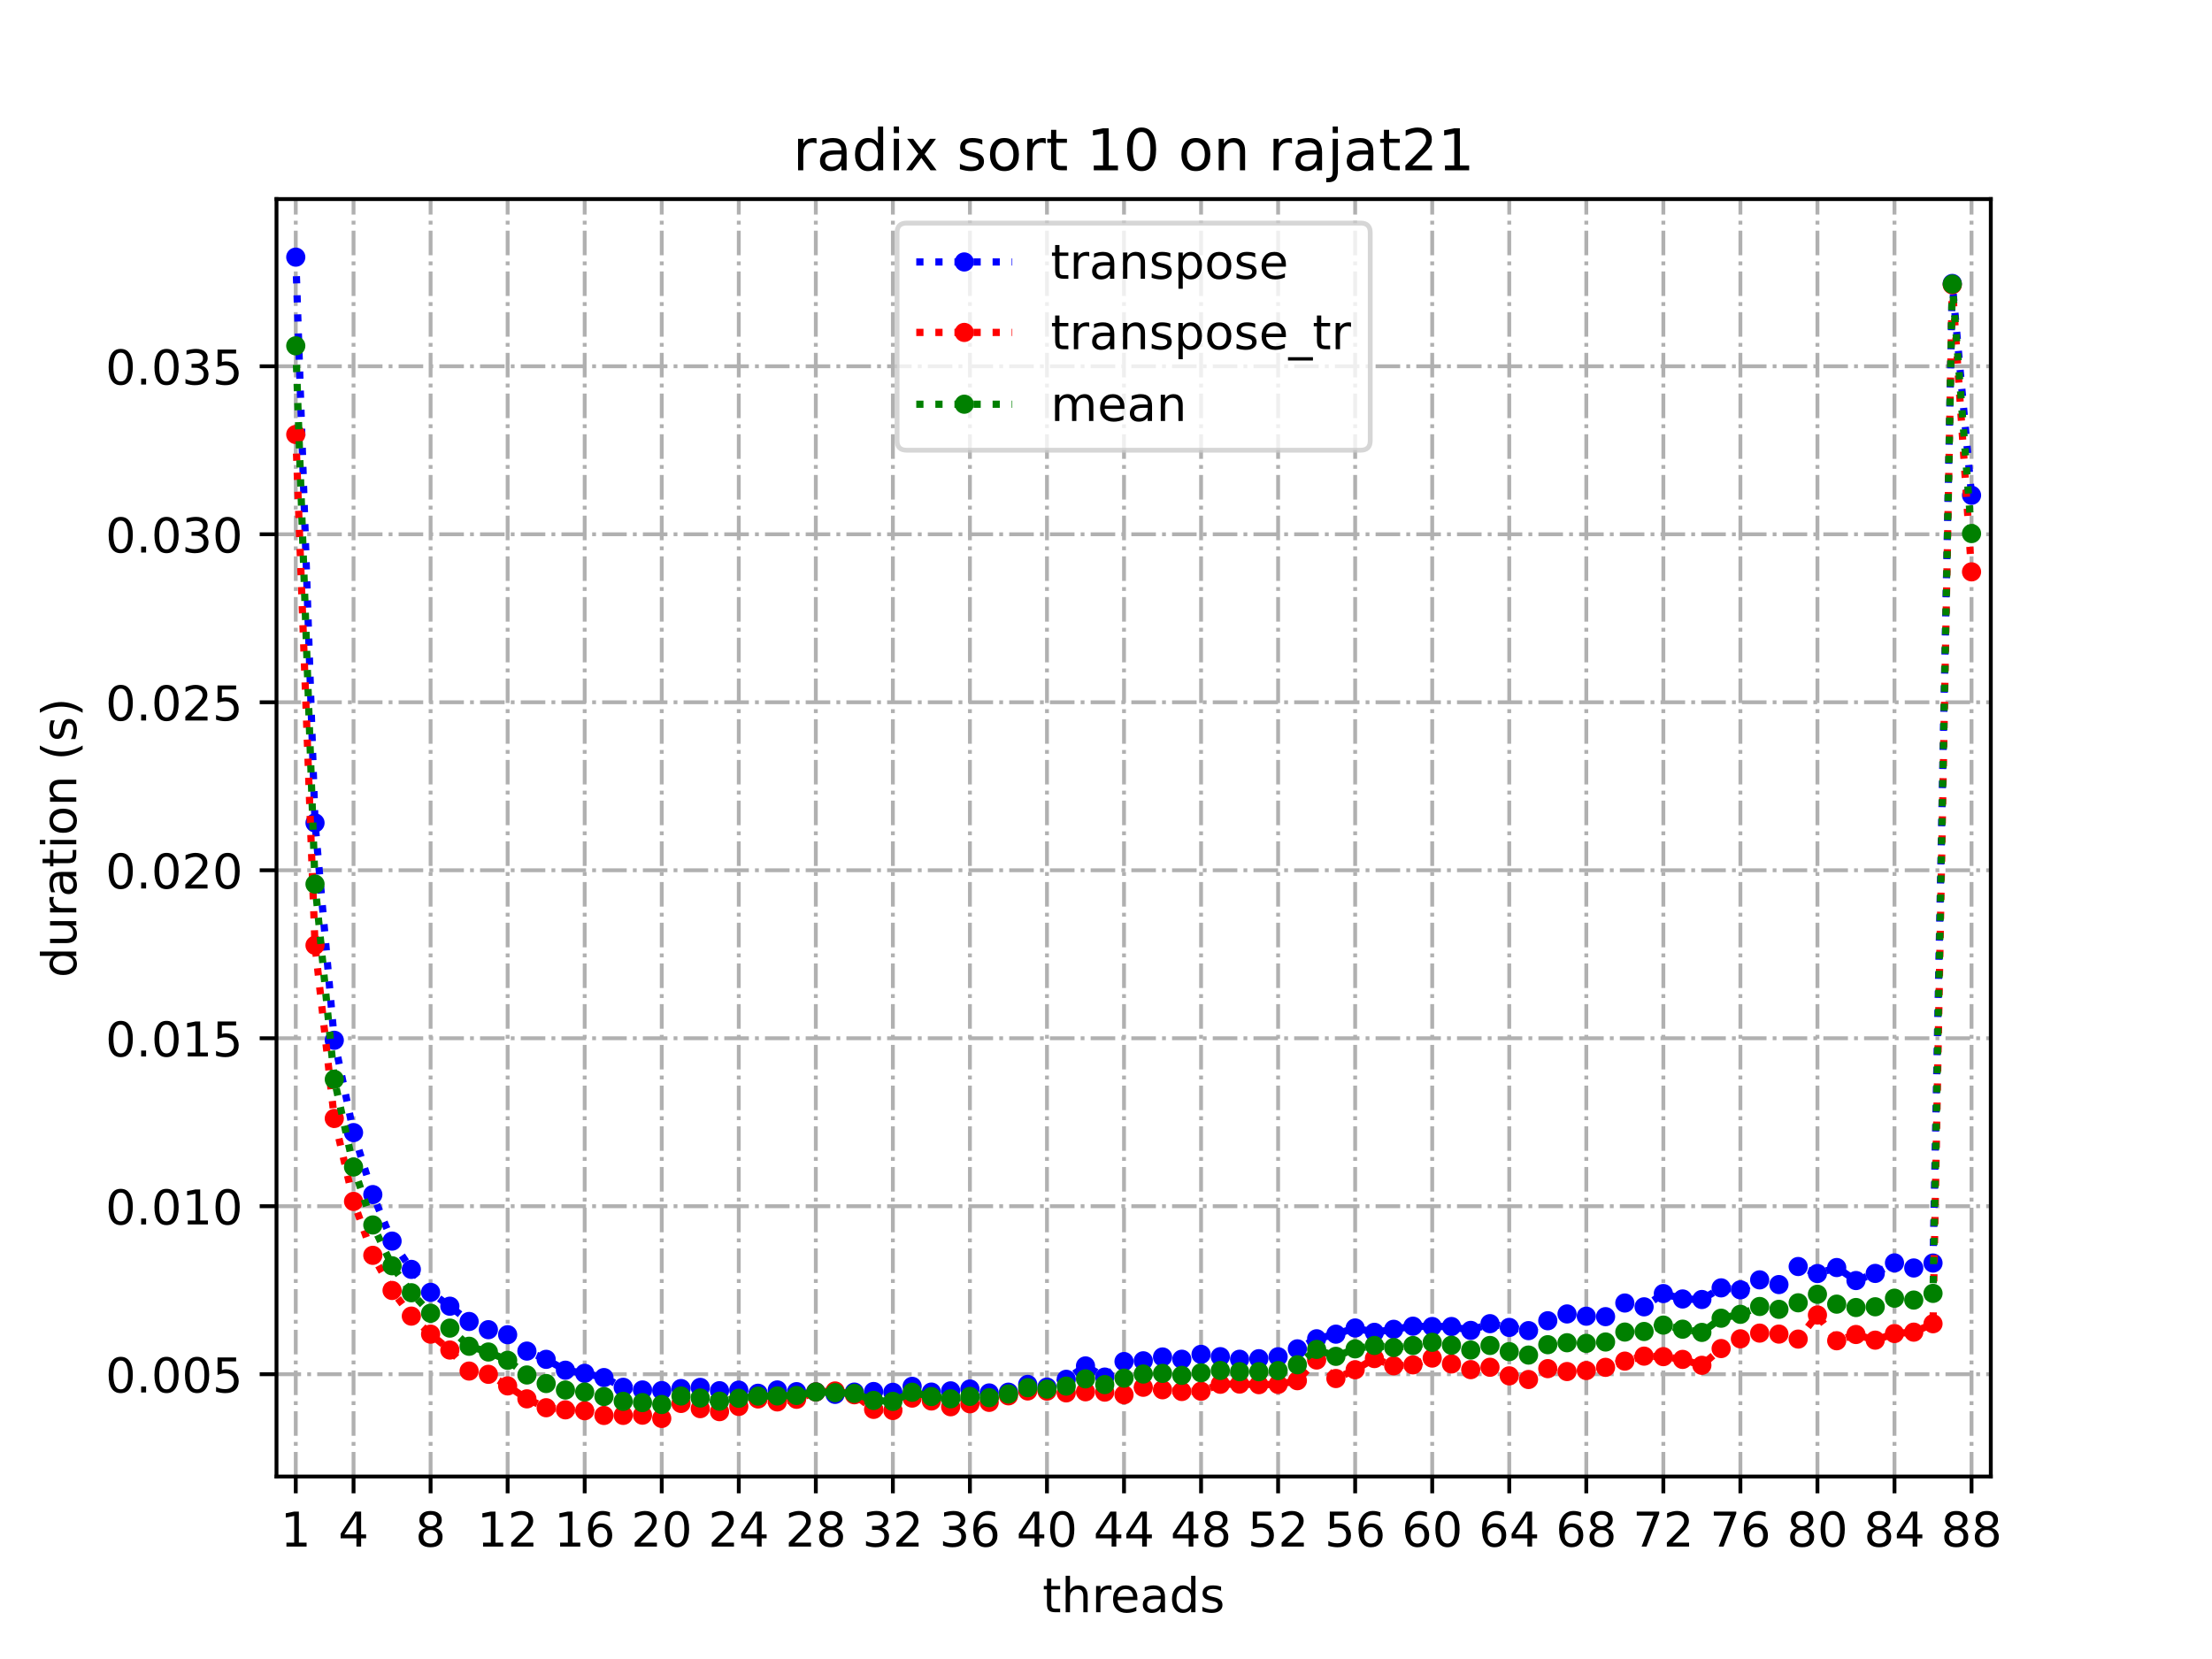 <?xml version="1.0" encoding="utf-8" standalone="no"?>
<!DOCTYPE svg PUBLIC "-//W3C//DTD SVG 1.1//EN"
  "http://www.w3.org/Graphics/SVG/1.1/DTD/svg11.dtd">
<!-- Created with matplotlib (https://matplotlib.org/) -->
<svg height="345.6pt" version="1.1" viewBox="0 0 460.8 345.6" width="460.8pt" xmlns="http://www.w3.org/2000/svg" xmlns:xlink="http://www.w3.org/1999/xlink">
 <defs>
  <style type="text/css">*{stroke-linecap:butt;stroke-linejoin:round;}</style>
 </defs>
 <g id="figure_1">
  <g id="patch_1">
   <path d="M 0 345.6 
L 460.8 345.6 
L 460.8 0 
L 0 0 
z
" style="fill:#ffffff;"/>
  </g>
  <g id="axes_1">
   <g id="patch_2">
    <path d="M 57.6 307.584 
L 414.72 307.584 
L 414.72 41.472 
L 57.6 41.472 
z
" style="fill:#ffffff;"/>
   </g>
   <g id="matplotlib.axis_1">
    <g id="xtick_1">
     <g id="line2d_1">
      <path clip-path="url(#p3d8c5db151)" d="M 61.613 307.584 
L 61.613 41.472 
" style="fill:none;stroke:#b0b0b0;stroke-dasharray:5.12,1.28,0.8,1.28;stroke-dashoffset:0;stroke-width:0.8;"/>
     </g>
     <g id="line2d_2">
      <defs>
       <path d="M 0 0 
L 0 3.5 
" id="mf3a3f644dd" style="stroke:#000000;stroke-width:0.8;"/>
      </defs>
      <g>
       <use style="stroke:#000000;stroke-width:0.8;" x="61.613" xlink:href="#mf3a3f644dd" y="307.584"/>
      </g>
     </g>
     <g id="text_1">
      <!-- 1 -->
      <g transform="translate(58.431 322.182)scale(0.1 -0.1)">
       <defs>
        <path d="M 12.406 8.297 
L 28.516 8.297 
L 28.516 63.922 
L 10.984 60.406 
L 10.984 69.391 
L 28.422 72.906 
L 38.281 72.906 
L 38.281 8.297 
L 54.391 8.297 
L 54.391 0 
L 12.406 0 
z
" id="DejaVuSans-49"/>
       </defs>
       <use xlink:href="#DejaVuSans-49"/>
      </g>
     </g>
    </g>
    <g id="xtick_2">
     <g id="line2d_3">
      <path clip-path="url(#p3d8c5db151)" d="M 73.65 307.584 
L 73.65 41.472 
" style="fill:none;stroke:#b0b0b0;stroke-dasharray:5.12,1.28,0.8,1.28;stroke-dashoffset:0;stroke-width:0.8;"/>
     </g>
     <g id="line2d_4">
      <g>
       <use style="stroke:#000000;stroke-width:0.8;" x="73.65" xlink:href="#mf3a3f644dd" y="307.584"/>
      </g>
     </g>
     <g id="text_2">
      <!-- 4 -->
      <g transform="translate(70.469 322.182)scale(0.1 -0.1)">
       <defs>
        <path d="M 37.797 64.312 
L 12.891 25.391 
L 37.797 25.391 
z
M 35.203 72.906 
L 47.609 72.906 
L 47.609 25.391 
L 58.016 25.391 
L 58.016 17.188 
L 47.609 17.188 
L 47.609 0 
L 37.797 0 
L 37.797 17.188 
L 4.891 17.188 
L 4.891 26.703 
z
" id="DejaVuSans-52"/>
       </defs>
       <use xlink:href="#DejaVuSans-52"/>
      </g>
     </g>
    </g>
    <g id="xtick_3">
     <g id="line2d_5">
      <path clip-path="url(#p3d8c5db151)" d="M 89.701 307.584 
L 89.701 41.472 
" style="fill:none;stroke:#b0b0b0;stroke-dasharray:5.12,1.28,0.8,1.28;stroke-dashoffset:0;stroke-width:0.8;"/>
     </g>
     <g id="line2d_6">
      <g>
       <use style="stroke:#000000;stroke-width:0.8;" x="89.701" xlink:href="#mf3a3f644dd" y="307.584"/>
      </g>
     </g>
     <g id="text_3">
      <!-- 8 -->
      <g transform="translate(86.519 322.182)scale(0.1 -0.1)">
       <defs>
        <path d="M 31.781 34.625 
Q 24.75 34.625 20.719 30.859 
Q 16.703 27.094 16.703 20.516 
Q 16.703 13.922 20.719 10.156 
Q 24.75 6.391 31.781 6.391 
Q 38.812 6.391 42.859 10.172 
Q 46.922 13.969 46.922 20.516 
Q 46.922 27.094 42.891 30.859 
Q 38.875 34.625 31.781 34.625 
z
M 21.922 38.812 
Q 15.578 40.375 12.031 44.719 
Q 8.5 49.078 8.5 55.328 
Q 8.5 64.062 14.719 69.141 
Q 20.953 74.219 31.781 74.219 
Q 42.672 74.219 48.875 69.141 
Q 55.078 64.062 55.078 55.328 
Q 55.078 49.078 51.531 44.719 
Q 48 40.375 41.703 38.812 
Q 48.828 37.156 52.797 32.312 
Q 56.781 27.484 56.781 20.516 
Q 56.781 9.906 50.312 4.234 
Q 43.844 -1.422 31.781 -1.422 
Q 19.734 -1.422 13.25 4.234 
Q 6.781 9.906 6.781 20.516 
Q 6.781 27.484 10.781 32.312 
Q 14.797 37.156 21.922 38.812 
z
M 18.312 54.391 
Q 18.312 48.734 21.844 45.562 
Q 25.391 42.391 31.781 42.391 
Q 38.141 42.391 41.719 45.562 
Q 45.312 48.734 45.312 54.391 
Q 45.312 60.062 41.719 63.234 
Q 38.141 66.406 31.781 66.406 
Q 25.391 66.406 21.844 63.234 
Q 18.312 60.062 18.312 54.391 
z
" id="DejaVuSans-56"/>
       </defs>
       <use xlink:href="#DejaVuSans-56"/>
      </g>
     </g>
    </g>
    <g id="xtick_4">
     <g id="line2d_7">
      <path clip-path="url(#p3d8c5db151)" d="M 105.751 307.584 
L 105.751 41.472 
" style="fill:none;stroke:#b0b0b0;stroke-dasharray:5.12,1.28,0.8,1.28;stroke-dashoffset:0;stroke-width:0.8;"/>
     </g>
     <g id="line2d_8">
      <g>
       <use style="stroke:#000000;stroke-width:0.8;" x="105.751" xlink:href="#mf3a3f644dd" y="307.584"/>
      </g>
     </g>
     <g id="text_4">
      <!-- 12 -->
      <g transform="translate(99.389 322.182)scale(0.1 -0.1)">
       <defs>
        <path d="M 19.188 8.297 
L 53.609 8.297 
L 53.609 0 
L 7.328 0 
L 7.328 8.297 
Q 12.938 14.109 22.625 23.891 
Q 32.328 33.688 34.812 36.531 
Q 39.547 41.844 41.422 45.531 
Q 43.312 49.219 43.312 52.781 
Q 43.312 58.594 39.234 62.25 
Q 35.156 65.922 28.609 65.922 
Q 23.969 65.922 18.812 64.312 
Q 13.672 62.703 7.812 59.422 
L 7.812 69.391 
Q 13.766 71.781 18.938 73 
Q 24.125 74.219 28.422 74.219 
Q 39.75 74.219 46.484 68.547 
Q 53.219 62.891 53.219 53.422 
Q 53.219 48.922 51.531 44.891 
Q 49.859 40.875 45.406 35.406 
Q 44.188 33.984 37.641 27.219 
Q 31.109 20.453 19.188 8.297 
z
" id="DejaVuSans-50"/>
       </defs>
       <use xlink:href="#DejaVuSans-49"/>
       <use x="63.623" xlink:href="#DejaVuSans-50"/>
      </g>
     </g>
    </g>
    <g id="xtick_5">
     <g id="line2d_9">
      <path clip-path="url(#p3d8c5db151)" d="M 121.801 307.584 
L 121.801 41.472 
" style="fill:none;stroke:#b0b0b0;stroke-dasharray:5.12,1.28,0.8,1.28;stroke-dashoffset:0;stroke-width:0.8;"/>
     </g>
     <g id="line2d_10">
      <g>
       <use style="stroke:#000000;stroke-width:0.8;" x="121.801" xlink:href="#mf3a3f644dd" y="307.584"/>
      </g>
     </g>
     <g id="text_5">
      <!-- 16 -->
      <g transform="translate(115.439 322.182)scale(0.1 -0.1)">
       <defs>
        <path d="M 33.016 40.375 
Q 26.375 40.375 22.484 35.828 
Q 18.609 31.297 18.609 23.391 
Q 18.609 15.531 22.484 10.953 
Q 26.375 6.391 33.016 6.391 
Q 39.656 6.391 43.531 10.953 
Q 47.406 15.531 47.406 23.391 
Q 47.406 31.297 43.531 35.828 
Q 39.656 40.375 33.016 40.375 
z
M 52.594 71.297 
L 52.594 62.312 
Q 48.875 64.062 45.094 64.984 
Q 41.312 65.922 37.594 65.922 
Q 27.828 65.922 22.672 59.328 
Q 17.531 52.734 16.797 39.406 
Q 19.672 43.656 24.016 45.922 
Q 28.375 48.188 33.594 48.188 
Q 44.578 48.188 50.953 41.516 
Q 57.328 34.859 57.328 23.391 
Q 57.328 12.156 50.688 5.359 
Q 44.047 -1.422 33.016 -1.422 
Q 20.359 -1.422 13.672 8.266 
Q 6.984 17.969 6.984 36.375 
Q 6.984 53.656 15.188 63.938 
Q 23.391 74.219 37.203 74.219 
Q 40.922 74.219 44.703 73.484 
Q 48.484 72.75 52.594 71.297 
z
" id="DejaVuSans-54"/>
       </defs>
       <use xlink:href="#DejaVuSans-49"/>
       <use x="63.623" xlink:href="#DejaVuSans-54"/>
      </g>
     </g>
    </g>
    <g id="xtick_6">
     <g id="line2d_11">
      <path clip-path="url(#p3d8c5db151)" d="M 137.852 307.584 
L 137.852 41.472 
" style="fill:none;stroke:#b0b0b0;stroke-dasharray:5.12,1.28,0.8,1.28;stroke-dashoffset:0;stroke-width:0.8;"/>
     </g>
     <g id="line2d_12">
      <g>
       <use style="stroke:#000000;stroke-width:0.8;" x="137.852" xlink:href="#mf3a3f644dd" y="307.584"/>
      </g>
     </g>
     <g id="text_6">
      <!-- 20 -->
      <g transform="translate(131.489 322.182)scale(0.1 -0.1)">
       <defs>
        <path d="M 31.781 66.406 
Q 24.172 66.406 20.328 58.906 
Q 16.5 51.422 16.5 36.375 
Q 16.5 21.391 20.328 13.891 
Q 24.172 6.391 31.781 6.391 
Q 39.453 6.391 43.281 13.891 
Q 47.125 21.391 47.125 36.375 
Q 47.125 51.422 43.281 58.906 
Q 39.453 66.406 31.781 66.406 
z
M 31.781 74.219 
Q 44.047 74.219 50.516 64.516 
Q 56.984 54.828 56.984 36.375 
Q 56.984 17.969 50.516 8.266 
Q 44.047 -1.422 31.781 -1.422 
Q 19.531 -1.422 13.062 8.266 
Q 6.594 17.969 6.594 36.375 
Q 6.594 54.828 13.062 64.516 
Q 19.531 74.219 31.781 74.219 
z
" id="DejaVuSans-48"/>
       </defs>
       <use xlink:href="#DejaVuSans-50"/>
       <use x="63.623" xlink:href="#DejaVuSans-48"/>
      </g>
     </g>
    </g>
    <g id="xtick_7">
     <g id="line2d_13">
      <path clip-path="url(#p3d8c5db151)" d="M 153.902 307.584 
L 153.902 41.472 
" style="fill:none;stroke:#b0b0b0;stroke-dasharray:5.12,1.28,0.8,1.28;stroke-dashoffset:0;stroke-width:0.8;"/>
     </g>
     <g id="line2d_14">
      <g>
       <use style="stroke:#000000;stroke-width:0.8;" x="153.902" xlink:href="#mf3a3f644dd" y="307.584"/>
      </g>
     </g>
     <g id="text_7">
      <!-- 24 -->
      <g transform="translate(147.54 322.182)scale(0.1 -0.1)">
       <use xlink:href="#DejaVuSans-50"/>
       <use x="63.623" xlink:href="#DejaVuSans-52"/>
      </g>
     </g>
    </g>
    <g id="xtick_8">
     <g id="line2d_15">
      <path clip-path="url(#p3d8c5db151)" d="M 169.952 307.584 
L 169.952 41.472 
" style="fill:none;stroke:#b0b0b0;stroke-dasharray:5.12,1.28,0.8,1.28;stroke-dashoffset:0;stroke-width:0.8;"/>
     </g>
     <g id="line2d_16">
      <g>
       <use style="stroke:#000000;stroke-width:0.8;" x="169.952" xlink:href="#mf3a3f644dd" y="307.584"/>
      </g>
     </g>
     <g id="text_8">
      <!-- 28 -->
      <g transform="translate(163.59 322.182)scale(0.1 -0.1)">
       <use xlink:href="#DejaVuSans-50"/>
       <use x="63.623" xlink:href="#DejaVuSans-56"/>
      </g>
     </g>
    </g>
    <g id="xtick_9">
     <g id="line2d_17">
      <path clip-path="url(#p3d8c5db151)" d="M 186.003 307.584 
L 186.003 41.472 
" style="fill:none;stroke:#b0b0b0;stroke-dasharray:5.12,1.28,0.8,1.28;stroke-dashoffset:0;stroke-width:0.8;"/>
     </g>
     <g id="line2d_18">
      <g>
       <use style="stroke:#000000;stroke-width:0.8;" x="186.003" xlink:href="#mf3a3f644dd" y="307.584"/>
      </g>
     </g>
     <g id="text_9">
      <!-- 32 -->
      <g transform="translate(179.64 322.182)scale(0.1 -0.1)">
       <defs>
        <path d="M 40.578 39.312 
Q 47.656 37.797 51.625 33 
Q 55.609 28.219 55.609 21.188 
Q 55.609 10.406 48.188 4.484 
Q 40.766 -1.422 27.094 -1.422 
Q 22.516 -1.422 17.656 -0.516 
Q 12.797 0.391 7.625 2.203 
L 7.625 11.719 
Q 11.719 9.328 16.594 8.109 
Q 21.484 6.891 26.812 6.891 
Q 36.078 6.891 40.938 10.547 
Q 45.797 14.203 45.797 21.188 
Q 45.797 27.641 41.281 31.266 
Q 36.766 34.906 28.719 34.906 
L 20.219 34.906 
L 20.219 43.016 
L 29.109 43.016 
Q 36.375 43.016 40.234 45.922 
Q 44.094 48.828 44.094 54.297 
Q 44.094 59.906 40.109 62.906 
Q 36.141 65.922 28.719 65.922 
Q 24.656 65.922 20.016 65.031 
Q 15.375 64.156 9.812 62.312 
L 9.812 71.094 
Q 15.438 72.656 20.344 73.438 
Q 25.25 74.219 29.594 74.219 
Q 40.828 74.219 47.359 69.109 
Q 53.906 64.016 53.906 55.328 
Q 53.906 49.266 50.438 45.094 
Q 46.969 40.922 40.578 39.312 
z
" id="DejaVuSans-51"/>
       </defs>
       <use xlink:href="#DejaVuSans-51"/>
       <use x="63.623" xlink:href="#DejaVuSans-50"/>
      </g>
     </g>
    </g>
    <g id="xtick_10">
     <g id="line2d_19">
      <path clip-path="url(#p3d8c5db151)" d="M 202.053 307.584 
L 202.053 41.472 
" style="fill:none;stroke:#b0b0b0;stroke-dasharray:5.12,1.28,0.8,1.28;stroke-dashoffset:0;stroke-width:0.8;"/>
     </g>
     <g id="line2d_20">
      <g>
       <use style="stroke:#000000;stroke-width:0.8;" x="202.053" xlink:href="#mf3a3f644dd" y="307.584"/>
      </g>
     </g>
     <g id="text_10">
      <!-- 36 -->
      <g transform="translate(195.691 322.182)scale(0.1 -0.1)">
       <use xlink:href="#DejaVuSans-51"/>
       <use x="63.623" xlink:href="#DejaVuSans-54"/>
      </g>
     </g>
    </g>
    <g id="xtick_11">
     <g id="line2d_21">
      <path clip-path="url(#p3d8c5db151)" d="M 218.103 307.584 
L 218.103 41.472 
" style="fill:none;stroke:#b0b0b0;stroke-dasharray:5.12,1.28,0.8,1.28;stroke-dashoffset:0;stroke-width:0.8;"/>
     </g>
     <g id="line2d_22">
      <g>
       <use style="stroke:#000000;stroke-width:0.8;" x="218.103" xlink:href="#mf3a3f644dd" y="307.584"/>
      </g>
     </g>
     <g id="text_11">
      <!-- 40 -->
      <g transform="translate(211.741 322.182)scale(0.1 -0.1)">
       <use xlink:href="#DejaVuSans-52"/>
       <use x="63.623" xlink:href="#DejaVuSans-48"/>
      </g>
     </g>
    </g>
    <g id="xtick_12">
     <g id="line2d_23">
      <path clip-path="url(#p3d8c5db151)" d="M 234.154 307.584 
L 234.154 41.472 
" style="fill:none;stroke:#b0b0b0;stroke-dasharray:5.12,1.28,0.8,1.28;stroke-dashoffset:0;stroke-width:0.8;"/>
     </g>
     <g id="line2d_24">
      <g>
       <use style="stroke:#000000;stroke-width:0.8;" x="234.154" xlink:href="#mf3a3f644dd" y="307.584"/>
      </g>
     </g>
     <g id="text_12">
      <!-- 44 -->
      <g transform="translate(227.791 322.182)scale(0.1 -0.1)">
       <use xlink:href="#DejaVuSans-52"/>
       <use x="63.623" xlink:href="#DejaVuSans-52"/>
      </g>
     </g>
    </g>
    <g id="xtick_13">
     <g id="line2d_25">
      <path clip-path="url(#p3d8c5db151)" d="M 250.204 307.584 
L 250.204 41.472 
" style="fill:none;stroke:#b0b0b0;stroke-dasharray:5.12,1.28,0.8,1.28;stroke-dashoffset:0;stroke-width:0.8;"/>
     </g>
     <g id="line2d_26">
      <g>
       <use style="stroke:#000000;stroke-width:0.8;" x="250.204" xlink:href="#mf3a3f644dd" y="307.584"/>
      </g>
     </g>
     <g id="text_13">
      <!-- 48 -->
      <g transform="translate(243.842 322.182)scale(0.1 -0.1)">
       <use xlink:href="#DejaVuSans-52"/>
       <use x="63.623" xlink:href="#DejaVuSans-56"/>
      </g>
     </g>
    </g>
    <g id="xtick_14">
     <g id="line2d_27">
      <path clip-path="url(#p3d8c5db151)" d="M 266.254 307.584 
L 266.254 41.472 
" style="fill:none;stroke:#b0b0b0;stroke-dasharray:5.12,1.28,0.8,1.28;stroke-dashoffset:0;stroke-width:0.8;"/>
     </g>
     <g id="line2d_28">
      <g>
       <use style="stroke:#000000;stroke-width:0.8;" x="266.254" xlink:href="#mf3a3f644dd" y="307.584"/>
      </g>
     </g>
     <g id="text_14">
      <!-- 52 -->
      <g transform="translate(259.892 322.182)scale(0.1 -0.1)">
       <defs>
        <path d="M 10.797 72.906 
L 49.516 72.906 
L 49.516 64.594 
L 19.828 64.594 
L 19.828 46.734 
Q 21.969 47.469 24.109 47.828 
Q 26.266 48.188 28.422 48.188 
Q 40.625 48.188 47.75 41.5 
Q 54.891 34.812 54.891 23.391 
Q 54.891 11.625 47.562 5.094 
Q 40.234 -1.422 26.906 -1.422 
Q 22.312 -1.422 17.547 -0.641 
Q 12.797 0.141 7.719 1.703 
L 7.719 11.625 
Q 12.109 9.234 16.797 8.062 
Q 21.484 6.891 26.703 6.891 
Q 35.156 6.891 40.078 11.328 
Q 45.016 15.766 45.016 23.391 
Q 45.016 31 40.078 35.438 
Q 35.156 39.891 26.703 39.891 
Q 22.75 39.891 18.812 39.016 
Q 14.891 38.141 10.797 36.281 
z
" id="DejaVuSans-53"/>
       </defs>
       <use xlink:href="#DejaVuSans-53"/>
       <use x="63.623" xlink:href="#DejaVuSans-50"/>
      </g>
     </g>
    </g>
    <g id="xtick_15">
     <g id="line2d_29">
      <path clip-path="url(#p3d8c5db151)" d="M 282.305 307.584 
L 282.305 41.472 
" style="fill:none;stroke:#b0b0b0;stroke-dasharray:5.12,1.28,0.8,1.28;stroke-dashoffset:0;stroke-width:0.8;"/>
     </g>
     <g id="line2d_30">
      <g>
       <use style="stroke:#000000;stroke-width:0.8;" x="282.305" xlink:href="#mf3a3f644dd" y="307.584"/>
      </g>
     </g>
     <g id="text_15">
      <!-- 56 -->
      <g transform="translate(275.942 322.182)scale(0.1 -0.1)">
       <use xlink:href="#DejaVuSans-53"/>
       <use x="63.623" xlink:href="#DejaVuSans-54"/>
      </g>
     </g>
    </g>
    <g id="xtick_16">
     <g id="line2d_31">
      <path clip-path="url(#p3d8c5db151)" d="M 298.355 307.584 
L 298.355 41.472 
" style="fill:none;stroke:#b0b0b0;stroke-dasharray:5.12,1.28,0.8,1.28;stroke-dashoffset:0;stroke-width:0.8;"/>
     </g>
     <g id="line2d_32">
      <g>
       <use style="stroke:#000000;stroke-width:0.8;" x="298.355" xlink:href="#mf3a3f644dd" y="307.584"/>
      </g>
     </g>
     <g id="text_16">
      <!-- 60 -->
      <g transform="translate(291.993 322.182)scale(0.1 -0.1)">
       <use xlink:href="#DejaVuSans-54"/>
       <use x="63.623" xlink:href="#DejaVuSans-48"/>
      </g>
     </g>
    </g>
    <g id="xtick_17">
     <g id="line2d_33">
      <path clip-path="url(#p3d8c5db151)" d="M 314.405 307.584 
L 314.405 41.472 
" style="fill:none;stroke:#b0b0b0;stroke-dasharray:5.12,1.28,0.8,1.28;stroke-dashoffset:0;stroke-width:0.8;"/>
     </g>
     <g id="line2d_34">
      <g>
       <use style="stroke:#000000;stroke-width:0.8;" x="314.405" xlink:href="#mf3a3f644dd" y="307.584"/>
      </g>
     </g>
     <g id="text_17">
      <!-- 64 -->
      <g transform="translate(308.043 322.182)scale(0.1 -0.1)">
       <use xlink:href="#DejaVuSans-54"/>
       <use x="63.623" xlink:href="#DejaVuSans-52"/>
      </g>
     </g>
    </g>
    <g id="xtick_18">
     <g id="line2d_35">
      <path clip-path="url(#p3d8c5db151)" d="M 330.456 307.584 
L 330.456 41.472 
" style="fill:none;stroke:#b0b0b0;stroke-dasharray:5.12,1.28,0.8,1.28;stroke-dashoffset:0;stroke-width:0.8;"/>
     </g>
     <g id="line2d_36">
      <g>
       <use style="stroke:#000000;stroke-width:0.8;" x="330.456" xlink:href="#mf3a3f644dd" y="307.584"/>
      </g>
     </g>
     <g id="text_18">
      <!-- 68 -->
      <g transform="translate(324.093 322.182)scale(0.1 -0.1)">
       <use xlink:href="#DejaVuSans-54"/>
       <use x="63.623" xlink:href="#DejaVuSans-56"/>
      </g>
     </g>
    </g>
    <g id="xtick_19">
     <g id="line2d_37">
      <path clip-path="url(#p3d8c5db151)" d="M 346.506 307.584 
L 346.506 41.472 
" style="fill:none;stroke:#b0b0b0;stroke-dasharray:5.12,1.28,0.8,1.28;stroke-dashoffset:0;stroke-width:0.8;"/>
     </g>
     <g id="line2d_38">
      <g>
       <use style="stroke:#000000;stroke-width:0.8;" x="346.506" xlink:href="#mf3a3f644dd" y="307.584"/>
      </g>
     </g>
     <g id="text_19">
      <!-- 72 -->
      <g transform="translate(340.144 322.182)scale(0.1 -0.1)">
       <defs>
        <path d="M 8.203 72.906 
L 55.078 72.906 
L 55.078 68.703 
L 28.609 0 
L 18.312 0 
L 43.219 64.594 
L 8.203 64.594 
z
" id="DejaVuSans-55"/>
       </defs>
       <use xlink:href="#DejaVuSans-55"/>
       <use x="63.623" xlink:href="#DejaVuSans-50"/>
      </g>
     </g>
    </g>
    <g id="xtick_20">
     <g id="line2d_39">
      <path clip-path="url(#p3d8c5db151)" d="M 362.556 307.584 
L 362.556 41.472 
" style="fill:none;stroke:#b0b0b0;stroke-dasharray:5.12,1.28,0.8,1.28;stroke-dashoffset:0;stroke-width:0.8;"/>
     </g>
     <g id="line2d_40">
      <g>
       <use style="stroke:#000000;stroke-width:0.8;" x="362.556" xlink:href="#mf3a3f644dd" y="307.584"/>
      </g>
     </g>
     <g id="text_20">
      <!-- 76 -->
      <g transform="translate(356.194 322.182)scale(0.1 -0.1)">
       <use xlink:href="#DejaVuSans-55"/>
       <use x="63.623" xlink:href="#DejaVuSans-54"/>
      </g>
     </g>
    </g>
    <g id="xtick_21">
     <g id="line2d_41">
      <path clip-path="url(#p3d8c5db151)" d="M 378.607 307.584 
L 378.607 41.472 
" style="fill:none;stroke:#b0b0b0;stroke-dasharray:5.12,1.28,0.8,1.28;stroke-dashoffset:0;stroke-width:0.8;"/>
     </g>
     <g id="line2d_42">
      <g>
       <use style="stroke:#000000;stroke-width:0.8;" x="378.607" xlink:href="#mf3a3f644dd" y="307.584"/>
      </g>
     </g>
     <g id="text_21">
      <!-- 80 -->
      <g transform="translate(372.244 322.182)scale(0.1 -0.1)">
       <use xlink:href="#DejaVuSans-56"/>
       <use x="63.623" xlink:href="#DejaVuSans-48"/>
      </g>
     </g>
    </g>
    <g id="xtick_22">
     <g id="line2d_43">
      <path clip-path="url(#p3d8c5db151)" d="M 394.657 307.584 
L 394.657 41.472 
" style="fill:none;stroke:#b0b0b0;stroke-dasharray:5.12,1.28,0.8,1.28;stroke-dashoffset:0;stroke-width:0.8;"/>
     </g>
     <g id="line2d_44">
      <g>
       <use style="stroke:#000000;stroke-width:0.8;" x="394.657" xlink:href="#mf3a3f644dd" y="307.584"/>
      </g>
     </g>
     <g id="text_22">
      <!-- 84 -->
      <g transform="translate(388.295 322.182)scale(0.1 -0.1)">
       <use xlink:href="#DejaVuSans-56"/>
       <use x="63.623" xlink:href="#DejaVuSans-52"/>
      </g>
     </g>
    </g>
    <g id="xtick_23">
     <g id="line2d_45">
      <path clip-path="url(#p3d8c5db151)" d="M 410.707 307.584 
L 410.707 41.472 
" style="fill:none;stroke:#b0b0b0;stroke-dasharray:5.12,1.28,0.8,1.28;stroke-dashoffset:0;stroke-width:0.8;"/>
     </g>
     <g id="line2d_46">
      <g>
       <use style="stroke:#000000;stroke-width:0.8;" x="410.707" xlink:href="#mf3a3f644dd" y="307.584"/>
      </g>
     </g>
     <g id="text_23">
      <!-- 88 -->
      <g transform="translate(404.345 322.182)scale(0.1 -0.1)">
       <use xlink:href="#DejaVuSans-56"/>
       <use x="63.623" xlink:href="#DejaVuSans-56"/>
      </g>
     </g>
    </g>
    <g id="text_24">
     <!-- threads -->
     <g transform="translate(217.169 335.861)scale(0.1 -0.1)">
      <defs>
       <path d="M 18.312 70.219 
L 18.312 54.688 
L 36.812 54.688 
L 36.812 47.703 
L 18.312 47.703 
L 18.312 18.016 
Q 18.312 11.328 20.141 9.422 
Q 21.969 7.516 27.594 7.516 
L 36.812 7.516 
L 36.812 0 
L 27.594 0 
Q 17.188 0 13.234 3.875 
Q 9.281 7.766 9.281 18.016 
L 9.281 47.703 
L 2.688 47.703 
L 2.688 54.688 
L 9.281 54.688 
L 9.281 70.219 
z
" id="DejaVuSans-116"/>
       <path d="M 54.891 33.016 
L 54.891 0 
L 45.906 0 
L 45.906 32.719 
Q 45.906 40.484 42.875 44.328 
Q 39.844 48.188 33.797 48.188 
Q 26.516 48.188 22.312 43.547 
Q 18.109 38.922 18.109 30.906 
L 18.109 0 
L 9.078 0 
L 9.078 75.984 
L 18.109 75.984 
L 18.109 46.188 
Q 21.344 51.125 25.703 53.562 
Q 30.078 56 35.797 56 
Q 45.219 56 50.047 50.172 
Q 54.891 44.344 54.891 33.016 
z
" id="DejaVuSans-104"/>
       <path d="M 41.109 46.297 
Q 39.594 47.172 37.812 47.578 
Q 36.031 48 33.891 48 
Q 26.266 48 22.188 43.047 
Q 18.109 38.094 18.109 28.812 
L 18.109 0 
L 9.078 0 
L 9.078 54.688 
L 18.109 54.688 
L 18.109 46.188 
Q 20.953 51.172 25.484 53.578 
Q 30.031 56 36.531 56 
Q 37.453 56 38.578 55.875 
Q 39.703 55.766 41.062 55.516 
z
" id="DejaVuSans-114"/>
       <path d="M 56.203 29.594 
L 56.203 25.203 
L 14.891 25.203 
Q 15.484 15.922 20.484 11.062 
Q 25.484 6.203 34.422 6.203 
Q 39.594 6.203 44.453 7.469 
Q 49.312 8.734 54.109 11.281 
L 54.109 2.781 
Q 49.266 0.734 44.188 -0.344 
Q 39.109 -1.422 33.891 -1.422 
Q 20.797 -1.422 13.156 6.188 
Q 5.516 13.812 5.516 26.812 
Q 5.516 40.234 12.766 48.109 
Q 20.016 56 32.328 56 
Q 43.359 56 49.781 48.891 
Q 56.203 41.797 56.203 29.594 
z
M 47.219 32.234 
Q 47.125 39.594 43.094 43.984 
Q 39.062 48.391 32.422 48.391 
Q 24.906 48.391 20.391 44.141 
Q 15.875 39.891 15.188 32.172 
z
" id="DejaVuSans-101"/>
       <path d="M 34.281 27.484 
Q 23.391 27.484 19.188 25 
Q 14.984 22.516 14.984 16.5 
Q 14.984 11.719 18.141 8.906 
Q 21.297 6.109 26.703 6.109 
Q 34.188 6.109 38.703 11.406 
Q 43.219 16.703 43.219 25.484 
L 43.219 27.484 
z
M 52.203 31.203 
L 52.203 0 
L 43.219 0 
L 43.219 8.297 
Q 40.141 3.328 35.547 0.953 
Q 30.953 -1.422 24.312 -1.422 
Q 15.922 -1.422 10.953 3.297 
Q 6 8.016 6 15.922 
Q 6 25.141 12.172 29.828 
Q 18.359 34.516 30.609 34.516 
L 43.219 34.516 
L 43.219 35.406 
Q 43.219 41.609 39.141 45 
Q 35.062 48.391 27.688 48.391 
Q 23 48.391 18.547 47.266 
Q 14.109 46.141 10.016 43.891 
L 10.016 52.203 
Q 14.938 54.109 19.578 55.047 
Q 24.219 56 28.609 56 
Q 40.484 56 46.344 49.844 
Q 52.203 43.703 52.203 31.203 
z
" id="DejaVuSans-97"/>
       <path d="M 45.406 46.391 
L 45.406 75.984 
L 54.391 75.984 
L 54.391 0 
L 45.406 0 
L 45.406 8.203 
Q 42.578 3.328 38.25 0.953 
Q 33.938 -1.422 27.875 -1.422 
Q 17.969 -1.422 11.734 6.484 
Q 5.516 14.406 5.516 27.297 
Q 5.516 40.188 11.734 48.094 
Q 17.969 56 27.875 56 
Q 33.938 56 38.25 53.625 
Q 42.578 51.266 45.406 46.391 
z
M 14.797 27.297 
Q 14.797 17.391 18.875 11.75 
Q 22.953 6.109 30.078 6.109 
Q 37.203 6.109 41.297 11.75 
Q 45.406 17.391 45.406 27.297 
Q 45.406 37.203 41.297 42.844 
Q 37.203 48.484 30.078 48.484 
Q 22.953 48.484 18.875 42.844 
Q 14.797 37.203 14.797 27.297 
z
" id="DejaVuSans-100"/>
       <path d="M 44.281 53.078 
L 44.281 44.578 
Q 40.484 46.531 36.375 47.5 
Q 32.281 48.484 27.875 48.484 
Q 21.188 48.484 17.844 46.438 
Q 14.5 44.391 14.5 40.281 
Q 14.5 37.156 16.891 35.375 
Q 19.281 33.594 26.516 31.984 
L 29.594 31.297 
Q 39.156 29.25 43.188 25.516 
Q 47.219 21.781 47.219 15.094 
Q 47.219 7.469 41.188 3.016 
Q 35.156 -1.422 24.609 -1.422 
Q 20.219 -1.422 15.453 -0.562 
Q 10.688 0.297 5.422 2 
L 5.422 11.281 
Q 10.406 8.688 15.234 7.391 
Q 20.062 6.109 24.812 6.109 
Q 31.156 6.109 34.562 8.281 
Q 37.984 10.453 37.984 14.406 
Q 37.984 18.062 35.516 20.016 
Q 33.062 21.969 24.703 23.781 
L 21.578 24.516 
Q 13.234 26.266 9.516 29.906 
Q 5.812 33.547 5.812 39.891 
Q 5.812 47.609 11.281 51.797 
Q 16.75 56 26.812 56 
Q 31.781 56 36.172 55.266 
Q 40.578 54.547 44.281 53.078 
z
" id="DejaVuSans-115"/>
      </defs>
      <use xlink:href="#DejaVuSans-116"/>
      <use x="39.209" xlink:href="#DejaVuSans-104"/>
      <use x="102.588" xlink:href="#DejaVuSans-114"/>
      <use x="141.451" xlink:href="#DejaVuSans-101"/>
      <use x="202.975" xlink:href="#DejaVuSans-97"/>
      <use x="264.254" xlink:href="#DejaVuSans-100"/>
      <use x="327.73" xlink:href="#DejaVuSans-115"/>
     </g>
    </g>
   </g>
   <g id="matplotlib.axis_2">
    <g id="ytick_1">
     <g id="line2d_47">
      <path clip-path="url(#p3d8c5db151)" d="M 57.6 286.273 
L 414.72 286.273 
" style="fill:none;stroke:#b0b0b0;stroke-dasharray:5.12,1.28,0.8,1.28;stroke-dashoffset:0;stroke-width:0.8;"/>
     </g>
     <g id="line2d_48">
      <defs>
       <path d="M 0 0 
L -3.5 0 
" id="m51b94a2689" style="stroke:#000000;stroke-width:0.8;"/>
      </defs>
      <g>
       <use style="stroke:#000000;stroke-width:0.8;" x="57.6" xlink:href="#m51b94a2689" y="286.273"/>
      </g>
     </g>
     <g id="text_25">
      <!-- 0.005 -->
      <g transform="translate(21.972 290.072)scale(0.1 -0.1)">
       <defs>
        <path d="M 10.688 12.406 
L 21 12.406 
L 21 0 
L 10.688 0 
z
" id="DejaVuSans-46"/>
       </defs>
       <use xlink:href="#DejaVuSans-48"/>
       <use x="63.623" xlink:href="#DejaVuSans-46"/>
       <use x="95.41" xlink:href="#DejaVuSans-48"/>
       <use x="159.033" xlink:href="#DejaVuSans-48"/>
       <use x="222.656" xlink:href="#DejaVuSans-53"/>
      </g>
     </g>
    </g>
    <g id="ytick_2">
     <g id="line2d_49">
      <path clip-path="url(#p3d8c5db151)" d="M 57.6 251.278 
L 414.72 251.278 
" style="fill:none;stroke:#b0b0b0;stroke-dasharray:5.12,1.28,0.8,1.28;stroke-dashoffset:0;stroke-width:0.8;"/>
     </g>
     <g id="line2d_50">
      <g>
       <use style="stroke:#000000;stroke-width:0.8;" x="57.6" xlink:href="#m51b94a2689" y="251.278"/>
      </g>
     </g>
     <g id="text_26">
      <!-- 0.010 -->
      <g transform="translate(21.972 255.077)scale(0.1 -0.1)">
       <use xlink:href="#DejaVuSans-48"/>
       <use x="63.623" xlink:href="#DejaVuSans-46"/>
       <use x="95.41" xlink:href="#DejaVuSans-48"/>
       <use x="159.033" xlink:href="#DejaVuSans-49"/>
       <use x="222.656" xlink:href="#DejaVuSans-48"/>
      </g>
     </g>
    </g>
    <g id="ytick_3">
     <g id="line2d_51">
      <path clip-path="url(#p3d8c5db151)" d="M 57.6 216.284 
L 414.72 216.284 
" style="fill:none;stroke:#b0b0b0;stroke-dasharray:5.12,1.28,0.8,1.28;stroke-dashoffset:0;stroke-width:0.8;"/>
     </g>
     <g id="line2d_52">
      <g>
       <use style="stroke:#000000;stroke-width:0.8;" x="57.6" xlink:href="#m51b94a2689" y="216.284"/>
      </g>
     </g>
     <g id="text_27">
      <!-- 0.015 -->
      <g transform="translate(21.972 220.083)scale(0.1 -0.1)">
       <use xlink:href="#DejaVuSans-48"/>
       <use x="63.623" xlink:href="#DejaVuSans-46"/>
       <use x="95.41" xlink:href="#DejaVuSans-48"/>
       <use x="159.033" xlink:href="#DejaVuSans-49"/>
       <use x="222.656" xlink:href="#DejaVuSans-53"/>
      </g>
     </g>
    </g>
    <g id="ytick_4">
     <g id="line2d_53">
      <path clip-path="url(#p3d8c5db151)" d="M 57.6 181.289 
L 414.72 181.289 
" style="fill:none;stroke:#b0b0b0;stroke-dasharray:5.12,1.28,0.8,1.28;stroke-dashoffset:0;stroke-width:0.8;"/>
     </g>
     <g id="line2d_54">
      <g>
       <use style="stroke:#000000;stroke-width:0.8;" x="57.6" xlink:href="#m51b94a2689" y="181.289"/>
      </g>
     </g>
     <g id="text_28">
      <!-- 0.020 -->
      <g transform="translate(21.972 185.088)scale(0.1 -0.1)">
       <use xlink:href="#DejaVuSans-48"/>
       <use x="63.623" xlink:href="#DejaVuSans-46"/>
       <use x="95.41" xlink:href="#DejaVuSans-48"/>
       <use x="159.033" xlink:href="#DejaVuSans-50"/>
       <use x="222.656" xlink:href="#DejaVuSans-48"/>
      </g>
     </g>
    </g>
    <g id="ytick_5">
     <g id="line2d_55">
      <path clip-path="url(#p3d8c5db151)" d="M 57.6 146.295 
L 414.72 146.295 
" style="fill:none;stroke:#b0b0b0;stroke-dasharray:5.12,1.28,0.8,1.28;stroke-dashoffset:0;stroke-width:0.8;"/>
     </g>
     <g id="line2d_56">
      <g>
       <use style="stroke:#000000;stroke-width:0.8;" x="57.6" xlink:href="#m51b94a2689" y="146.295"/>
      </g>
     </g>
     <g id="text_29">
      <!-- 0.025 -->
      <g transform="translate(21.972 150.094)scale(0.1 -0.1)">
       <use xlink:href="#DejaVuSans-48"/>
       <use x="63.623" xlink:href="#DejaVuSans-46"/>
       <use x="95.41" xlink:href="#DejaVuSans-48"/>
       <use x="159.033" xlink:href="#DejaVuSans-50"/>
       <use x="222.656" xlink:href="#DejaVuSans-53"/>
      </g>
     </g>
    </g>
    <g id="ytick_6">
     <g id="line2d_57">
      <path clip-path="url(#p3d8c5db151)" d="M 57.6 111.3 
L 414.72 111.3 
" style="fill:none;stroke:#b0b0b0;stroke-dasharray:5.12,1.28,0.8,1.28;stroke-dashoffset:0;stroke-width:0.8;"/>
     </g>
     <g id="line2d_58">
      <g>
       <use style="stroke:#000000;stroke-width:0.8;" x="57.6" xlink:href="#m51b94a2689" y="111.3"/>
      </g>
     </g>
     <g id="text_30">
      <!-- 0.030 -->
      <g transform="translate(21.972 115.099)scale(0.1 -0.1)">
       <use xlink:href="#DejaVuSans-48"/>
       <use x="63.623" xlink:href="#DejaVuSans-46"/>
       <use x="95.41" xlink:href="#DejaVuSans-48"/>
       <use x="159.033" xlink:href="#DejaVuSans-51"/>
       <use x="222.656" xlink:href="#DejaVuSans-48"/>
      </g>
     </g>
    </g>
    <g id="ytick_7">
     <g id="line2d_59">
      <path clip-path="url(#p3d8c5db151)" d="M 57.6 76.306 
L 414.72 76.306 
" style="fill:none;stroke:#b0b0b0;stroke-dasharray:5.12,1.28,0.8,1.28;stroke-dashoffset:0;stroke-width:0.8;"/>
     </g>
     <g id="line2d_60">
      <g>
       <use style="stroke:#000000;stroke-width:0.8;" x="57.6" xlink:href="#m51b94a2689" y="76.306"/>
      </g>
     </g>
     <g id="text_31">
      <!-- 0.035 -->
      <g transform="translate(21.972 80.105)scale(0.1 -0.1)">
       <use xlink:href="#DejaVuSans-48"/>
       <use x="63.623" xlink:href="#DejaVuSans-46"/>
       <use x="95.41" xlink:href="#DejaVuSans-48"/>
       <use x="159.033" xlink:href="#DejaVuSans-51"/>
       <use x="222.656" xlink:href="#DejaVuSans-53"/>
      </g>
     </g>
    </g>
    <g id="text_32">
     <!-- duration (s) -->
     <g transform="translate(15.892 203.663)rotate(-90)scale(0.1 -0.1)">
      <defs>
       <path d="M 8.5 21.578 
L 8.5 54.688 
L 17.484 54.688 
L 17.484 21.922 
Q 17.484 14.156 20.5 10.266 
Q 23.531 6.391 29.594 6.391 
Q 36.859 6.391 41.078 11.031 
Q 45.312 15.672 45.312 23.688 
L 45.312 54.688 
L 54.297 54.688 
L 54.297 0 
L 45.312 0 
L 45.312 8.406 
Q 42.047 3.422 37.719 1 
Q 33.406 -1.422 27.688 -1.422 
Q 18.266 -1.422 13.375 4.438 
Q 8.5 10.297 8.5 21.578 
z
M 31.109 56 
z
" id="DejaVuSans-117"/>
       <path d="M 9.422 54.688 
L 18.406 54.688 
L 18.406 0 
L 9.422 0 
z
M 9.422 75.984 
L 18.406 75.984 
L 18.406 64.594 
L 9.422 64.594 
z
" id="DejaVuSans-105"/>
       <path d="M 30.609 48.391 
Q 23.391 48.391 19.188 42.75 
Q 14.984 37.109 14.984 27.297 
Q 14.984 17.484 19.156 11.844 
Q 23.344 6.203 30.609 6.203 
Q 37.797 6.203 41.984 11.859 
Q 46.188 17.531 46.188 27.297 
Q 46.188 37.016 41.984 42.703 
Q 37.797 48.391 30.609 48.391 
z
M 30.609 56 
Q 42.328 56 49.016 48.375 
Q 55.719 40.766 55.719 27.297 
Q 55.719 13.875 49.016 6.219 
Q 42.328 -1.422 30.609 -1.422 
Q 18.844 -1.422 12.172 6.219 
Q 5.516 13.875 5.516 27.297 
Q 5.516 40.766 12.172 48.375 
Q 18.844 56 30.609 56 
z
" id="DejaVuSans-111"/>
       <path d="M 54.891 33.016 
L 54.891 0 
L 45.906 0 
L 45.906 32.719 
Q 45.906 40.484 42.875 44.328 
Q 39.844 48.188 33.797 48.188 
Q 26.516 48.188 22.312 43.547 
Q 18.109 38.922 18.109 30.906 
L 18.109 0 
L 9.078 0 
L 9.078 54.688 
L 18.109 54.688 
L 18.109 46.188 
Q 21.344 51.125 25.703 53.562 
Q 30.078 56 35.797 56 
Q 45.219 56 50.047 50.172 
Q 54.891 44.344 54.891 33.016 
z
" id="DejaVuSans-110"/>
       <path id="DejaVuSans-32"/>
       <path d="M 31 75.875 
Q 24.469 64.656 21.281 53.656 
Q 18.109 42.672 18.109 31.391 
Q 18.109 20.125 21.312 9.062 
Q 24.516 -2 31 -13.188 
L 23.188 -13.188 
Q 15.875 -1.703 12.234 9.375 
Q 8.594 20.453 8.594 31.391 
Q 8.594 42.281 12.203 53.312 
Q 15.828 64.359 23.188 75.875 
z
" id="DejaVuSans-40"/>
       <path d="M 8.016 75.875 
L 15.828 75.875 
Q 23.141 64.359 26.781 53.312 
Q 30.422 42.281 30.422 31.391 
Q 30.422 20.453 26.781 9.375 
Q 23.141 -1.703 15.828 -13.188 
L 8.016 -13.188 
Q 14.5 -2 17.703 9.062 
Q 20.906 20.125 20.906 31.391 
Q 20.906 42.672 17.703 53.656 
Q 14.5 64.656 8.016 75.875 
z
" id="DejaVuSans-41"/>
      </defs>
      <use xlink:href="#DejaVuSans-100"/>
      <use x="63.477" xlink:href="#DejaVuSans-117"/>
      <use x="126.855" xlink:href="#DejaVuSans-114"/>
      <use x="167.969" xlink:href="#DejaVuSans-97"/>
      <use x="229.248" xlink:href="#DejaVuSans-116"/>
      <use x="268.457" xlink:href="#DejaVuSans-105"/>
      <use x="296.24" xlink:href="#DejaVuSans-111"/>
      <use x="357.422" xlink:href="#DejaVuSans-110"/>
      <use x="420.801" xlink:href="#DejaVuSans-32"/>
      <use x="452.588" xlink:href="#DejaVuSans-40"/>
      <use x="491.602" xlink:href="#DejaVuSans-115"/>
      <use x="543.701" xlink:href="#DejaVuSans-41"/>
     </g>
    </g>
   </g>
   <g id="line2d_61">
    <path clip-path="url(#p3d8c5db151)" d="M 61.613 53.568 
L 65.625 171.426 
L 69.638 216.709 
L 73.65 235.941 
L 77.663 248.857 
L 81.676 258.546 
L 85.688 264.433 
L 89.701 269.215 
L 93.713 272.106 
L 97.726 275.287 
L 101.738 276.997 
L 105.751 278.044 
L 109.764 281.458 
L 113.776 283.174 
L 117.789 285.44 
L 121.801 286.091 
L 125.814 286.975 
L 129.827 289.002 
L 133.839 289.556 
L 137.852 289.681 
L 141.864 289.261 
L 145.877 289.02 
L 149.889 289.708 
L 153.902 289.588 
L 157.915 290.243 
L 161.927 289.551 
L 165.94 289.91 
L 169.952 289.952 
L 173.965 290.471 
L 177.978 289.999 
L 181.99 289.877 
L 186.003 290.044 
L 190.015 288.804 
L 194.028 290 
L 198.04 289.74 
L 202.053 289.357 
L 206.066 290.178 
L 210.078 290.016 
L 214.091 288.395 
L 218.103 288.961 
L 222.116 287.335 
L 226.129 284.548 
L 230.141 286.872 
L 234.154 283.634 
L 238.166 283.48 
L 242.179 282.683 
L 246.191 283.156 
L 250.204 282.139 
L 254.217 282.618 
L 258.229 283.156 
L 262.242 283.044 
L 266.254 282.638 
L 270.267 280.991 
L 274.28 278.893 
L 278.292 277.932 
L 282.305 276.643 
L 286.317 277.55 
L 290.33 276.918 
L 294.342 276.27 
L 298.355 276.337 
L 302.368 276.339 
L 306.38 277.144 
L 310.393 275.744 
L 314.405 276.528 
L 318.418 277.195 
L 322.431 275.136 
L 326.443 273.72 
L 330.456 274.192 
L 334.468 274.284 
L 338.481 271.442 
L 342.493 272.237 
L 346.506 269.472 
L 350.519 270.599 
L 354.531 270.707 
L 358.544 268.286 
L 362.556 268.694 
L 366.569 266.619 
L 370.582 267.601 
L 374.594 263.838 
L 378.607 265.306 
L 382.619 264.052 
L 386.632 266.762 
L 390.644 265.277 
L 394.657 263.085 
L 398.67 264.143 
L 402.682 263.117 
L 406.695 59.054 
L 410.707 103.176 
" style="fill:none;stroke:#0000ff;stroke-dasharray:1.5,2.475;stroke-dashoffset:0;stroke-width:1.5;"/>
    <defs>
     <path d="M 0 1.5 
C 0.398 1.5 0.779 1.342 1.061 1.061 
C 1.342 0.779 1.5 0.398 1.5 0 
C 1.5 -0.398 1.342 -0.779 1.061 -1.061 
C 0.779 -1.342 0.398 -1.5 0 -1.5 
C -0.398 -1.5 -0.779 -1.342 -1.061 -1.061 
C -1.342 -0.779 -1.5 -0.398 -1.5 0 
C -1.5 0.398 -1.342 0.779 -1.061 1.061 
C -0.779 1.342 -0.398 1.5 0 1.5 
z
" id="mfe7e0dd153" style="stroke:#0000ff;"/>
    </defs>
    <g clip-path="url(#p3d8c5db151)">
     <use style="fill:#0000ff;stroke:#0000ff;" x="61.613" xlink:href="#mfe7e0dd153" y="53.568"/>
     <use style="fill:#0000ff;stroke:#0000ff;" x="65.625" xlink:href="#mfe7e0dd153" y="171.426"/>
     <use style="fill:#0000ff;stroke:#0000ff;" x="69.638" xlink:href="#mfe7e0dd153" y="216.709"/>
     <use style="fill:#0000ff;stroke:#0000ff;" x="73.65" xlink:href="#mfe7e0dd153" y="235.941"/>
     <use style="fill:#0000ff;stroke:#0000ff;" x="77.663" xlink:href="#mfe7e0dd153" y="248.857"/>
     <use style="fill:#0000ff;stroke:#0000ff;" x="81.676" xlink:href="#mfe7e0dd153" y="258.546"/>
     <use style="fill:#0000ff;stroke:#0000ff;" x="85.688" xlink:href="#mfe7e0dd153" y="264.433"/>
     <use style="fill:#0000ff;stroke:#0000ff;" x="89.701" xlink:href="#mfe7e0dd153" y="269.215"/>
     <use style="fill:#0000ff;stroke:#0000ff;" x="93.713" xlink:href="#mfe7e0dd153" y="272.106"/>
     <use style="fill:#0000ff;stroke:#0000ff;" x="97.726" xlink:href="#mfe7e0dd153" y="275.287"/>
     <use style="fill:#0000ff;stroke:#0000ff;" x="101.738" xlink:href="#mfe7e0dd153" y="276.997"/>
     <use style="fill:#0000ff;stroke:#0000ff;" x="105.751" xlink:href="#mfe7e0dd153" y="278.044"/>
     <use style="fill:#0000ff;stroke:#0000ff;" x="109.764" xlink:href="#mfe7e0dd153" y="281.458"/>
     <use style="fill:#0000ff;stroke:#0000ff;" x="113.776" xlink:href="#mfe7e0dd153" y="283.174"/>
     <use style="fill:#0000ff;stroke:#0000ff;" x="117.789" xlink:href="#mfe7e0dd153" y="285.44"/>
     <use style="fill:#0000ff;stroke:#0000ff;" x="121.801" xlink:href="#mfe7e0dd153" y="286.091"/>
     <use style="fill:#0000ff;stroke:#0000ff;" x="125.814" xlink:href="#mfe7e0dd153" y="286.975"/>
     <use style="fill:#0000ff;stroke:#0000ff;" x="129.827" xlink:href="#mfe7e0dd153" y="289.002"/>
     <use style="fill:#0000ff;stroke:#0000ff;" x="133.839" xlink:href="#mfe7e0dd153" y="289.556"/>
     <use style="fill:#0000ff;stroke:#0000ff;" x="137.852" xlink:href="#mfe7e0dd153" y="289.681"/>
     <use style="fill:#0000ff;stroke:#0000ff;" x="141.864" xlink:href="#mfe7e0dd153" y="289.261"/>
     <use style="fill:#0000ff;stroke:#0000ff;" x="145.877" xlink:href="#mfe7e0dd153" y="289.02"/>
     <use style="fill:#0000ff;stroke:#0000ff;" x="149.889" xlink:href="#mfe7e0dd153" y="289.708"/>
     <use style="fill:#0000ff;stroke:#0000ff;" x="153.902" xlink:href="#mfe7e0dd153" y="289.588"/>
     <use style="fill:#0000ff;stroke:#0000ff;" x="157.915" xlink:href="#mfe7e0dd153" y="290.243"/>
     <use style="fill:#0000ff;stroke:#0000ff;" x="161.927" xlink:href="#mfe7e0dd153" y="289.551"/>
     <use style="fill:#0000ff;stroke:#0000ff;" x="165.94" xlink:href="#mfe7e0dd153" y="289.91"/>
     <use style="fill:#0000ff;stroke:#0000ff;" x="169.952" xlink:href="#mfe7e0dd153" y="289.952"/>
     <use style="fill:#0000ff;stroke:#0000ff;" x="173.965" xlink:href="#mfe7e0dd153" y="290.471"/>
     <use style="fill:#0000ff;stroke:#0000ff;" x="177.978" xlink:href="#mfe7e0dd153" y="289.999"/>
     <use style="fill:#0000ff;stroke:#0000ff;" x="181.99" xlink:href="#mfe7e0dd153" y="289.877"/>
     <use style="fill:#0000ff;stroke:#0000ff;" x="186.003" xlink:href="#mfe7e0dd153" y="290.044"/>
     <use style="fill:#0000ff;stroke:#0000ff;" x="190.015" xlink:href="#mfe7e0dd153" y="288.804"/>
     <use style="fill:#0000ff;stroke:#0000ff;" x="194.028" xlink:href="#mfe7e0dd153" y="290"/>
     <use style="fill:#0000ff;stroke:#0000ff;" x="198.04" xlink:href="#mfe7e0dd153" y="289.74"/>
     <use style="fill:#0000ff;stroke:#0000ff;" x="202.053" xlink:href="#mfe7e0dd153" y="289.357"/>
     <use style="fill:#0000ff;stroke:#0000ff;" x="206.066" xlink:href="#mfe7e0dd153" y="290.178"/>
     <use style="fill:#0000ff;stroke:#0000ff;" x="210.078" xlink:href="#mfe7e0dd153" y="290.016"/>
     <use style="fill:#0000ff;stroke:#0000ff;" x="214.091" xlink:href="#mfe7e0dd153" y="288.395"/>
     <use style="fill:#0000ff;stroke:#0000ff;" x="218.103" xlink:href="#mfe7e0dd153" y="288.961"/>
     <use style="fill:#0000ff;stroke:#0000ff;" x="222.116" xlink:href="#mfe7e0dd153" y="287.335"/>
     <use style="fill:#0000ff;stroke:#0000ff;" x="226.129" xlink:href="#mfe7e0dd153" y="284.548"/>
     <use style="fill:#0000ff;stroke:#0000ff;" x="230.141" xlink:href="#mfe7e0dd153" y="286.872"/>
     <use style="fill:#0000ff;stroke:#0000ff;" x="234.154" xlink:href="#mfe7e0dd153" y="283.634"/>
     <use style="fill:#0000ff;stroke:#0000ff;" x="238.166" xlink:href="#mfe7e0dd153" y="283.48"/>
     <use style="fill:#0000ff;stroke:#0000ff;" x="242.179" xlink:href="#mfe7e0dd153" y="282.683"/>
     <use style="fill:#0000ff;stroke:#0000ff;" x="246.191" xlink:href="#mfe7e0dd153" y="283.156"/>
     <use style="fill:#0000ff;stroke:#0000ff;" x="250.204" xlink:href="#mfe7e0dd153" y="282.139"/>
     <use style="fill:#0000ff;stroke:#0000ff;" x="254.217" xlink:href="#mfe7e0dd153" y="282.618"/>
     <use style="fill:#0000ff;stroke:#0000ff;" x="258.229" xlink:href="#mfe7e0dd153" y="283.156"/>
     <use style="fill:#0000ff;stroke:#0000ff;" x="262.242" xlink:href="#mfe7e0dd153" y="283.044"/>
     <use style="fill:#0000ff;stroke:#0000ff;" x="266.254" xlink:href="#mfe7e0dd153" y="282.638"/>
     <use style="fill:#0000ff;stroke:#0000ff;" x="270.267" xlink:href="#mfe7e0dd153" y="280.991"/>
     <use style="fill:#0000ff;stroke:#0000ff;" x="274.28" xlink:href="#mfe7e0dd153" y="278.893"/>
     <use style="fill:#0000ff;stroke:#0000ff;" x="278.292" xlink:href="#mfe7e0dd153" y="277.932"/>
     <use style="fill:#0000ff;stroke:#0000ff;" x="282.305" xlink:href="#mfe7e0dd153" y="276.643"/>
     <use style="fill:#0000ff;stroke:#0000ff;" x="286.317" xlink:href="#mfe7e0dd153" y="277.55"/>
     <use style="fill:#0000ff;stroke:#0000ff;" x="290.33" xlink:href="#mfe7e0dd153" y="276.918"/>
     <use style="fill:#0000ff;stroke:#0000ff;" x="294.342" xlink:href="#mfe7e0dd153" y="276.27"/>
     <use style="fill:#0000ff;stroke:#0000ff;" x="298.355" xlink:href="#mfe7e0dd153" y="276.337"/>
     <use style="fill:#0000ff;stroke:#0000ff;" x="302.368" xlink:href="#mfe7e0dd153" y="276.339"/>
     <use style="fill:#0000ff;stroke:#0000ff;" x="306.38" xlink:href="#mfe7e0dd153" y="277.144"/>
     <use style="fill:#0000ff;stroke:#0000ff;" x="310.393" xlink:href="#mfe7e0dd153" y="275.744"/>
     <use style="fill:#0000ff;stroke:#0000ff;" x="314.405" xlink:href="#mfe7e0dd153" y="276.528"/>
     <use style="fill:#0000ff;stroke:#0000ff;" x="318.418" xlink:href="#mfe7e0dd153" y="277.195"/>
     <use style="fill:#0000ff;stroke:#0000ff;" x="322.431" xlink:href="#mfe7e0dd153" y="275.136"/>
     <use style="fill:#0000ff;stroke:#0000ff;" x="326.443" xlink:href="#mfe7e0dd153" y="273.72"/>
     <use style="fill:#0000ff;stroke:#0000ff;" x="330.456" xlink:href="#mfe7e0dd153" y="274.192"/>
     <use style="fill:#0000ff;stroke:#0000ff;" x="334.468" xlink:href="#mfe7e0dd153" y="274.284"/>
     <use style="fill:#0000ff;stroke:#0000ff;" x="338.481" xlink:href="#mfe7e0dd153" y="271.442"/>
     <use style="fill:#0000ff;stroke:#0000ff;" x="342.493" xlink:href="#mfe7e0dd153" y="272.237"/>
     <use style="fill:#0000ff;stroke:#0000ff;" x="346.506" xlink:href="#mfe7e0dd153" y="269.472"/>
     <use style="fill:#0000ff;stroke:#0000ff;" x="350.519" xlink:href="#mfe7e0dd153" y="270.599"/>
     <use style="fill:#0000ff;stroke:#0000ff;" x="354.531" xlink:href="#mfe7e0dd153" y="270.707"/>
     <use style="fill:#0000ff;stroke:#0000ff;" x="358.544" xlink:href="#mfe7e0dd153" y="268.286"/>
     <use style="fill:#0000ff;stroke:#0000ff;" x="362.556" xlink:href="#mfe7e0dd153" y="268.694"/>
     <use style="fill:#0000ff;stroke:#0000ff;" x="366.569" xlink:href="#mfe7e0dd153" y="266.619"/>
     <use style="fill:#0000ff;stroke:#0000ff;" x="370.582" xlink:href="#mfe7e0dd153" y="267.601"/>
     <use style="fill:#0000ff;stroke:#0000ff;" x="374.594" xlink:href="#mfe7e0dd153" y="263.838"/>
     <use style="fill:#0000ff;stroke:#0000ff;" x="378.607" xlink:href="#mfe7e0dd153" y="265.306"/>
     <use style="fill:#0000ff;stroke:#0000ff;" x="382.619" xlink:href="#mfe7e0dd153" y="264.052"/>
     <use style="fill:#0000ff;stroke:#0000ff;" x="386.632" xlink:href="#mfe7e0dd153" y="266.762"/>
     <use style="fill:#0000ff;stroke:#0000ff;" x="390.644" xlink:href="#mfe7e0dd153" y="265.277"/>
     <use style="fill:#0000ff;stroke:#0000ff;" x="394.657" xlink:href="#mfe7e0dd153" y="263.085"/>
     <use style="fill:#0000ff;stroke:#0000ff;" x="398.67" xlink:href="#mfe7e0dd153" y="264.143"/>
     <use style="fill:#0000ff;stroke:#0000ff;" x="402.682" xlink:href="#mfe7e0dd153" y="263.117"/>
     <use style="fill:#0000ff;stroke:#0000ff;" x="406.695" xlink:href="#mfe7e0dd153" y="59.054"/>
     <use style="fill:#0000ff;stroke:#0000ff;" x="410.707" xlink:href="#mfe7e0dd153" y="103.176"/>
    </g>
   </g>
   <g id="line2d_62">
    <path clip-path="url(#p3d8c5db151)" d="M 61.613 90.515 
L 65.625 196.924 
L 69.638 232.998 
L 73.65 250.273 
L 77.663 261.51 
L 81.676 268.826 
L 85.688 274.171 
L 89.701 277.93 
L 93.713 281.236 
L 97.726 285.617 
L 101.738 286.298 
L 105.751 288.71 
L 109.764 291.406 
L 113.776 293.255 
L 117.789 293.698 
L 121.801 293.882 
L 125.814 294.867 
L 129.827 294.852 
L 133.839 294.807 
L 137.852 295.488 
L 141.864 292.363 
L 145.877 293.445 
L 149.889 294.074 
L 153.902 292.984 
L 157.915 291.427 
L 161.927 292.044 
L 165.94 291.495 
L 169.952 289.969 
L 173.965 289.765 
L 177.978 290.554 
L 181.99 293.597 
L 186.003 293.831 
L 190.015 291.25 
L 194.028 291.851 
L 198.04 293.053 
L 202.053 292.434 
L 206.066 292.137 
L 210.078 290.774 
L 214.091 289.761 
L 218.103 289.793 
L 222.116 290.16 
L 226.129 289.935 
L 230.141 290.006 
L 234.154 290.552 
L 238.166 288.994 
L 242.179 289.515 
L 246.191 289.873 
L 250.204 289.815 
L 254.217 288.367 
L 258.229 288.33 
L 262.242 288.451 
L 266.254 288.396 
L 270.267 287.624 
L 274.28 283.319 
L 278.292 287.174 
L 282.305 285.343 
L 286.317 283.016 
L 290.33 284.516 
L 294.342 284.325 
L 298.355 282.912 
L 302.368 284.135 
L 306.38 285.32 
L 310.393 284.826 
L 314.405 286.613 
L 318.418 287.376 
L 322.431 285.114 
L 326.443 285.717 
L 330.456 285.507 
L 334.468 284.841 
L 338.481 283.545 
L 342.493 282.509 
L 346.506 282.614 
L 350.519 283.188 
L 354.531 284.422 
L 358.544 280.929 
L 362.556 278.901 
L 366.569 277.71 
L 370.582 277.916 
L 374.594 278.956 
L 378.607 273.938 
L 382.619 279.304 
L 386.632 278 
L 390.644 279.178 
L 394.657 277.798 
L 398.67 277.512 
L 402.682 275.757 
L 406.695 59.323 
L 410.707 119.127 
" style="fill:none;stroke:#ff0000;stroke-dasharray:1.5,2.475;stroke-dashoffset:0;stroke-width:1.5;"/>
    <defs>
     <path d="M 0 1.5 
C 0.398 1.5 0.779 1.342 1.061 1.061 
C 1.342 0.779 1.5 0.398 1.5 0 
C 1.5 -0.398 1.342 -0.779 1.061 -1.061 
C 0.779 -1.342 0.398 -1.5 0 -1.5 
C -0.398 -1.5 -0.779 -1.342 -1.061 -1.061 
C -1.342 -0.779 -1.5 -0.398 -1.5 0 
C -1.5 0.398 -1.342 0.779 -1.061 1.061 
C -0.779 1.342 -0.398 1.5 0 1.5 
z
" id="m922ed86ca1" style="stroke:#ff0000;"/>
    </defs>
    <g clip-path="url(#p3d8c5db151)">
     <use style="fill:#ff0000;stroke:#ff0000;" x="61.613" xlink:href="#m922ed86ca1" y="90.515"/>
     <use style="fill:#ff0000;stroke:#ff0000;" x="65.625" xlink:href="#m922ed86ca1" y="196.924"/>
     <use style="fill:#ff0000;stroke:#ff0000;" x="69.638" xlink:href="#m922ed86ca1" y="232.998"/>
     <use style="fill:#ff0000;stroke:#ff0000;" x="73.65" xlink:href="#m922ed86ca1" y="250.273"/>
     <use style="fill:#ff0000;stroke:#ff0000;" x="77.663" xlink:href="#m922ed86ca1" y="261.51"/>
     <use style="fill:#ff0000;stroke:#ff0000;" x="81.676" xlink:href="#m922ed86ca1" y="268.826"/>
     <use style="fill:#ff0000;stroke:#ff0000;" x="85.688" xlink:href="#m922ed86ca1" y="274.171"/>
     <use style="fill:#ff0000;stroke:#ff0000;" x="89.701" xlink:href="#m922ed86ca1" y="277.93"/>
     <use style="fill:#ff0000;stroke:#ff0000;" x="93.713" xlink:href="#m922ed86ca1" y="281.236"/>
     <use style="fill:#ff0000;stroke:#ff0000;" x="97.726" xlink:href="#m922ed86ca1" y="285.617"/>
     <use style="fill:#ff0000;stroke:#ff0000;" x="101.738" xlink:href="#m922ed86ca1" y="286.298"/>
     <use style="fill:#ff0000;stroke:#ff0000;" x="105.751" xlink:href="#m922ed86ca1" y="288.71"/>
     <use style="fill:#ff0000;stroke:#ff0000;" x="109.764" xlink:href="#m922ed86ca1" y="291.406"/>
     <use style="fill:#ff0000;stroke:#ff0000;" x="113.776" xlink:href="#m922ed86ca1" y="293.255"/>
     <use style="fill:#ff0000;stroke:#ff0000;" x="117.789" xlink:href="#m922ed86ca1" y="293.698"/>
     <use style="fill:#ff0000;stroke:#ff0000;" x="121.801" xlink:href="#m922ed86ca1" y="293.882"/>
     <use style="fill:#ff0000;stroke:#ff0000;" x="125.814" xlink:href="#m922ed86ca1" y="294.867"/>
     <use style="fill:#ff0000;stroke:#ff0000;" x="129.827" xlink:href="#m922ed86ca1" y="294.852"/>
     <use style="fill:#ff0000;stroke:#ff0000;" x="133.839" xlink:href="#m922ed86ca1" y="294.807"/>
     <use style="fill:#ff0000;stroke:#ff0000;" x="137.852" xlink:href="#m922ed86ca1" y="295.488"/>
     <use style="fill:#ff0000;stroke:#ff0000;" x="141.864" xlink:href="#m922ed86ca1" y="292.363"/>
     <use style="fill:#ff0000;stroke:#ff0000;" x="145.877" xlink:href="#m922ed86ca1" y="293.445"/>
     <use style="fill:#ff0000;stroke:#ff0000;" x="149.889" xlink:href="#m922ed86ca1" y="294.074"/>
     <use style="fill:#ff0000;stroke:#ff0000;" x="153.902" xlink:href="#m922ed86ca1" y="292.984"/>
     <use style="fill:#ff0000;stroke:#ff0000;" x="157.915" xlink:href="#m922ed86ca1" y="291.427"/>
     <use style="fill:#ff0000;stroke:#ff0000;" x="161.927" xlink:href="#m922ed86ca1" y="292.044"/>
     <use style="fill:#ff0000;stroke:#ff0000;" x="165.94" xlink:href="#m922ed86ca1" y="291.495"/>
     <use style="fill:#ff0000;stroke:#ff0000;" x="169.952" xlink:href="#m922ed86ca1" y="289.969"/>
     <use style="fill:#ff0000;stroke:#ff0000;" x="173.965" xlink:href="#m922ed86ca1" y="289.765"/>
     <use style="fill:#ff0000;stroke:#ff0000;" x="177.978" xlink:href="#m922ed86ca1" y="290.554"/>
     <use style="fill:#ff0000;stroke:#ff0000;" x="181.99" xlink:href="#m922ed86ca1" y="293.597"/>
     <use style="fill:#ff0000;stroke:#ff0000;" x="186.003" xlink:href="#m922ed86ca1" y="293.831"/>
     <use style="fill:#ff0000;stroke:#ff0000;" x="190.015" xlink:href="#m922ed86ca1" y="291.25"/>
     <use style="fill:#ff0000;stroke:#ff0000;" x="194.028" xlink:href="#m922ed86ca1" y="291.851"/>
     <use style="fill:#ff0000;stroke:#ff0000;" x="198.04" xlink:href="#m922ed86ca1" y="293.053"/>
     <use style="fill:#ff0000;stroke:#ff0000;" x="202.053" xlink:href="#m922ed86ca1" y="292.434"/>
     <use style="fill:#ff0000;stroke:#ff0000;" x="206.066" xlink:href="#m922ed86ca1" y="292.137"/>
     <use style="fill:#ff0000;stroke:#ff0000;" x="210.078" xlink:href="#m922ed86ca1" y="290.774"/>
     <use style="fill:#ff0000;stroke:#ff0000;" x="214.091" xlink:href="#m922ed86ca1" y="289.761"/>
     <use style="fill:#ff0000;stroke:#ff0000;" x="218.103" xlink:href="#m922ed86ca1" y="289.793"/>
     <use style="fill:#ff0000;stroke:#ff0000;" x="222.116" xlink:href="#m922ed86ca1" y="290.16"/>
     <use style="fill:#ff0000;stroke:#ff0000;" x="226.129" xlink:href="#m922ed86ca1" y="289.935"/>
     <use style="fill:#ff0000;stroke:#ff0000;" x="230.141" xlink:href="#m922ed86ca1" y="290.006"/>
     <use style="fill:#ff0000;stroke:#ff0000;" x="234.154" xlink:href="#m922ed86ca1" y="290.552"/>
     <use style="fill:#ff0000;stroke:#ff0000;" x="238.166" xlink:href="#m922ed86ca1" y="288.994"/>
     <use style="fill:#ff0000;stroke:#ff0000;" x="242.179" xlink:href="#m922ed86ca1" y="289.515"/>
     <use style="fill:#ff0000;stroke:#ff0000;" x="246.191" xlink:href="#m922ed86ca1" y="289.873"/>
     <use style="fill:#ff0000;stroke:#ff0000;" x="250.204" xlink:href="#m922ed86ca1" y="289.815"/>
     <use style="fill:#ff0000;stroke:#ff0000;" x="254.217" xlink:href="#m922ed86ca1" y="288.367"/>
     <use style="fill:#ff0000;stroke:#ff0000;" x="258.229" xlink:href="#m922ed86ca1" y="288.33"/>
     <use style="fill:#ff0000;stroke:#ff0000;" x="262.242" xlink:href="#m922ed86ca1" y="288.451"/>
     <use style="fill:#ff0000;stroke:#ff0000;" x="266.254" xlink:href="#m922ed86ca1" y="288.396"/>
     <use style="fill:#ff0000;stroke:#ff0000;" x="270.267" xlink:href="#m922ed86ca1" y="287.624"/>
     <use style="fill:#ff0000;stroke:#ff0000;" x="274.28" xlink:href="#m922ed86ca1" y="283.319"/>
     <use style="fill:#ff0000;stroke:#ff0000;" x="278.292" xlink:href="#m922ed86ca1" y="287.174"/>
     <use style="fill:#ff0000;stroke:#ff0000;" x="282.305" xlink:href="#m922ed86ca1" y="285.343"/>
     <use style="fill:#ff0000;stroke:#ff0000;" x="286.317" xlink:href="#m922ed86ca1" y="283.016"/>
     <use style="fill:#ff0000;stroke:#ff0000;" x="290.33" xlink:href="#m922ed86ca1" y="284.516"/>
     <use style="fill:#ff0000;stroke:#ff0000;" x="294.342" xlink:href="#m922ed86ca1" y="284.325"/>
     <use style="fill:#ff0000;stroke:#ff0000;" x="298.355" xlink:href="#m922ed86ca1" y="282.912"/>
     <use style="fill:#ff0000;stroke:#ff0000;" x="302.368" xlink:href="#m922ed86ca1" y="284.135"/>
     <use style="fill:#ff0000;stroke:#ff0000;" x="306.38" xlink:href="#m922ed86ca1" y="285.32"/>
     <use style="fill:#ff0000;stroke:#ff0000;" x="310.393" xlink:href="#m922ed86ca1" y="284.826"/>
     <use style="fill:#ff0000;stroke:#ff0000;" x="314.405" xlink:href="#m922ed86ca1" y="286.613"/>
     <use style="fill:#ff0000;stroke:#ff0000;" x="318.418" xlink:href="#m922ed86ca1" y="287.376"/>
     <use style="fill:#ff0000;stroke:#ff0000;" x="322.431" xlink:href="#m922ed86ca1" y="285.114"/>
     <use style="fill:#ff0000;stroke:#ff0000;" x="326.443" xlink:href="#m922ed86ca1" y="285.717"/>
     <use style="fill:#ff0000;stroke:#ff0000;" x="330.456" xlink:href="#m922ed86ca1" y="285.507"/>
     <use style="fill:#ff0000;stroke:#ff0000;" x="334.468" xlink:href="#m922ed86ca1" y="284.841"/>
     <use style="fill:#ff0000;stroke:#ff0000;" x="338.481" xlink:href="#m922ed86ca1" y="283.545"/>
     <use style="fill:#ff0000;stroke:#ff0000;" x="342.493" xlink:href="#m922ed86ca1" y="282.509"/>
     <use style="fill:#ff0000;stroke:#ff0000;" x="346.506" xlink:href="#m922ed86ca1" y="282.614"/>
     <use style="fill:#ff0000;stroke:#ff0000;" x="350.519" xlink:href="#m922ed86ca1" y="283.188"/>
     <use style="fill:#ff0000;stroke:#ff0000;" x="354.531" xlink:href="#m922ed86ca1" y="284.422"/>
     <use style="fill:#ff0000;stroke:#ff0000;" x="358.544" xlink:href="#m922ed86ca1" y="280.929"/>
     <use style="fill:#ff0000;stroke:#ff0000;" x="362.556" xlink:href="#m922ed86ca1" y="278.901"/>
     <use style="fill:#ff0000;stroke:#ff0000;" x="366.569" xlink:href="#m922ed86ca1" y="277.71"/>
     <use style="fill:#ff0000;stroke:#ff0000;" x="370.582" xlink:href="#m922ed86ca1" y="277.916"/>
     <use style="fill:#ff0000;stroke:#ff0000;" x="374.594" xlink:href="#m922ed86ca1" y="278.956"/>
     <use style="fill:#ff0000;stroke:#ff0000;" x="378.607" xlink:href="#m922ed86ca1" y="273.938"/>
     <use style="fill:#ff0000;stroke:#ff0000;" x="382.619" xlink:href="#m922ed86ca1" y="279.304"/>
     <use style="fill:#ff0000;stroke:#ff0000;" x="386.632" xlink:href="#m922ed86ca1" y="278"/>
     <use style="fill:#ff0000;stroke:#ff0000;" x="390.644" xlink:href="#m922ed86ca1" y="279.178"/>
     <use style="fill:#ff0000;stroke:#ff0000;" x="394.657" xlink:href="#m922ed86ca1" y="277.798"/>
     <use style="fill:#ff0000;stroke:#ff0000;" x="398.67" xlink:href="#m922ed86ca1" y="277.512"/>
     <use style="fill:#ff0000;stroke:#ff0000;" x="402.682" xlink:href="#m922ed86ca1" y="275.757"/>
     <use style="fill:#ff0000;stroke:#ff0000;" x="406.695" xlink:href="#m922ed86ca1" y="59.323"/>
     <use style="fill:#ff0000;stroke:#ff0000;" x="410.707" xlink:href="#m922ed86ca1" y="119.127"/>
    </g>
   </g>
   <g id="line2d_63">
    <path clip-path="url(#p3d8c5db151)" d="M 61.613 72.041 
L 65.625 184.175 
L 69.638 224.854 
L 73.65 243.107 
L 77.663 255.184 
L 81.676 263.686 
L 85.688 269.302 
L 89.701 273.573 
L 93.713 276.671 
L 97.726 280.452 
L 101.738 281.647 
L 105.751 283.377 
L 109.764 286.432 
L 113.776 288.214 
L 117.789 289.569 
L 121.801 289.986 
L 125.814 290.921 
L 129.827 291.927 
L 133.839 292.182 
L 137.852 292.585 
L 141.864 290.812 
L 145.877 291.232 
L 149.889 291.891 
L 153.902 291.286 
L 157.915 290.835 
L 161.927 290.798 
L 165.94 290.702 
L 169.952 289.961 
L 173.965 290.118 
L 177.978 290.277 
L 181.99 291.737 
L 186.003 291.938 
L 190.015 290.027 
L 194.028 290.926 
L 198.04 291.396 
L 202.053 290.896 
L 206.066 291.157 
L 210.078 290.395 
L 214.091 289.078 
L 218.103 289.377 
L 222.116 288.747 
L 226.129 287.241 
L 230.141 288.439 
L 234.154 287.093 
L 238.166 286.237 
L 242.179 286.099 
L 246.191 286.514 
L 250.204 285.977 
L 254.217 285.493 
L 258.229 285.743 
L 262.242 285.747 
L 266.254 285.517 
L 270.267 284.307 
L 274.28 281.106 
L 278.292 282.553 
L 282.305 280.993 
L 286.317 280.283 
L 290.33 280.717 
L 294.342 280.297 
L 298.355 279.625 
L 302.368 280.237 
L 306.38 281.232 
L 310.393 280.285 
L 314.405 281.57 
L 318.418 282.286 
L 322.431 280.125 
L 326.443 279.719 
L 330.456 279.849 
L 334.468 279.562 
L 338.481 277.494 
L 342.493 277.373 
L 346.506 276.043 
L 350.519 276.893 
L 354.531 277.564 
L 358.544 274.608 
L 362.556 273.798 
L 366.569 272.165 
L 370.582 272.759 
L 374.594 271.397 
L 378.607 269.622 
L 382.619 271.678 
L 386.632 272.381 
L 390.644 272.227 
L 394.657 270.441 
L 398.67 270.827 
L 402.682 269.437 
L 406.695 59.188 
L 410.707 111.151 
" style="fill:none;stroke:#008000;stroke-dasharray:1.5,2.475;stroke-dashoffset:0;stroke-width:1.5;"/>
    <defs>
     <path d="M 0 1.5 
C 0.398 1.5 0.779 1.342 1.061 1.061 
C 1.342 0.779 1.5 0.398 1.5 0 
C 1.5 -0.398 1.342 -0.779 1.061 -1.061 
C 0.779 -1.342 0.398 -1.5 0 -1.5 
C -0.398 -1.5 -0.779 -1.342 -1.061 -1.061 
C -1.342 -0.779 -1.5 -0.398 -1.5 0 
C -1.5 0.398 -1.342 0.779 -1.061 1.061 
C -0.779 1.342 -0.398 1.5 0 1.5 
z
" id="m538cb9f3ce" style="stroke:#008000;"/>
    </defs>
    <g clip-path="url(#p3d8c5db151)">
     <use style="fill:#008000;stroke:#008000;" x="61.613" xlink:href="#m538cb9f3ce" y="72.041"/>
     <use style="fill:#008000;stroke:#008000;" x="65.625" xlink:href="#m538cb9f3ce" y="184.175"/>
     <use style="fill:#008000;stroke:#008000;" x="69.638" xlink:href="#m538cb9f3ce" y="224.854"/>
     <use style="fill:#008000;stroke:#008000;" x="73.65" xlink:href="#m538cb9f3ce" y="243.107"/>
     <use style="fill:#008000;stroke:#008000;" x="77.663" xlink:href="#m538cb9f3ce" y="255.184"/>
     <use style="fill:#008000;stroke:#008000;" x="81.676" xlink:href="#m538cb9f3ce" y="263.686"/>
     <use style="fill:#008000;stroke:#008000;" x="85.688" xlink:href="#m538cb9f3ce" y="269.302"/>
     <use style="fill:#008000;stroke:#008000;" x="89.701" xlink:href="#m538cb9f3ce" y="273.573"/>
     <use style="fill:#008000;stroke:#008000;" x="93.713" xlink:href="#m538cb9f3ce" y="276.671"/>
     <use style="fill:#008000;stroke:#008000;" x="97.726" xlink:href="#m538cb9f3ce" y="280.452"/>
     <use style="fill:#008000;stroke:#008000;" x="101.738" xlink:href="#m538cb9f3ce" y="281.647"/>
     <use style="fill:#008000;stroke:#008000;" x="105.751" xlink:href="#m538cb9f3ce" y="283.377"/>
     <use style="fill:#008000;stroke:#008000;" x="109.764" xlink:href="#m538cb9f3ce" y="286.432"/>
     <use style="fill:#008000;stroke:#008000;" x="113.776" xlink:href="#m538cb9f3ce" y="288.214"/>
     <use style="fill:#008000;stroke:#008000;" x="117.789" xlink:href="#m538cb9f3ce" y="289.569"/>
     <use style="fill:#008000;stroke:#008000;" x="121.801" xlink:href="#m538cb9f3ce" y="289.986"/>
     <use style="fill:#008000;stroke:#008000;" x="125.814" xlink:href="#m538cb9f3ce" y="290.921"/>
     <use style="fill:#008000;stroke:#008000;" x="129.827" xlink:href="#m538cb9f3ce" y="291.927"/>
     <use style="fill:#008000;stroke:#008000;" x="133.839" xlink:href="#m538cb9f3ce" y="292.182"/>
     <use style="fill:#008000;stroke:#008000;" x="137.852" xlink:href="#m538cb9f3ce" y="292.585"/>
     <use style="fill:#008000;stroke:#008000;" x="141.864" xlink:href="#m538cb9f3ce" y="290.812"/>
     <use style="fill:#008000;stroke:#008000;" x="145.877" xlink:href="#m538cb9f3ce" y="291.232"/>
     <use style="fill:#008000;stroke:#008000;" x="149.889" xlink:href="#m538cb9f3ce" y="291.891"/>
     <use style="fill:#008000;stroke:#008000;" x="153.902" xlink:href="#m538cb9f3ce" y="291.286"/>
     <use style="fill:#008000;stroke:#008000;" x="157.915" xlink:href="#m538cb9f3ce" y="290.835"/>
     <use style="fill:#008000;stroke:#008000;" x="161.927" xlink:href="#m538cb9f3ce" y="290.798"/>
     <use style="fill:#008000;stroke:#008000;" x="165.94" xlink:href="#m538cb9f3ce" y="290.702"/>
     <use style="fill:#008000;stroke:#008000;" x="169.952" xlink:href="#m538cb9f3ce" y="289.961"/>
     <use style="fill:#008000;stroke:#008000;" x="173.965" xlink:href="#m538cb9f3ce" y="290.118"/>
     <use style="fill:#008000;stroke:#008000;" x="177.978" xlink:href="#m538cb9f3ce" y="290.277"/>
     <use style="fill:#008000;stroke:#008000;" x="181.99" xlink:href="#m538cb9f3ce" y="291.737"/>
     <use style="fill:#008000;stroke:#008000;" x="186.003" xlink:href="#m538cb9f3ce" y="291.938"/>
     <use style="fill:#008000;stroke:#008000;" x="190.015" xlink:href="#m538cb9f3ce" y="290.027"/>
     <use style="fill:#008000;stroke:#008000;" x="194.028" xlink:href="#m538cb9f3ce" y="290.926"/>
     <use style="fill:#008000;stroke:#008000;" x="198.04" xlink:href="#m538cb9f3ce" y="291.396"/>
     <use style="fill:#008000;stroke:#008000;" x="202.053" xlink:href="#m538cb9f3ce" y="290.896"/>
     <use style="fill:#008000;stroke:#008000;" x="206.066" xlink:href="#m538cb9f3ce" y="291.157"/>
     <use style="fill:#008000;stroke:#008000;" x="210.078" xlink:href="#m538cb9f3ce" y="290.395"/>
     <use style="fill:#008000;stroke:#008000;" x="214.091" xlink:href="#m538cb9f3ce" y="289.078"/>
     <use style="fill:#008000;stroke:#008000;" x="218.103" xlink:href="#m538cb9f3ce" y="289.377"/>
     <use style="fill:#008000;stroke:#008000;" x="222.116" xlink:href="#m538cb9f3ce" y="288.747"/>
     <use style="fill:#008000;stroke:#008000;" x="226.129" xlink:href="#m538cb9f3ce" y="287.241"/>
     <use style="fill:#008000;stroke:#008000;" x="230.141" xlink:href="#m538cb9f3ce" y="288.439"/>
     <use style="fill:#008000;stroke:#008000;" x="234.154" xlink:href="#m538cb9f3ce" y="287.093"/>
     <use style="fill:#008000;stroke:#008000;" x="238.166" xlink:href="#m538cb9f3ce" y="286.237"/>
     <use style="fill:#008000;stroke:#008000;" x="242.179" xlink:href="#m538cb9f3ce" y="286.099"/>
     <use style="fill:#008000;stroke:#008000;" x="246.191" xlink:href="#m538cb9f3ce" y="286.514"/>
     <use style="fill:#008000;stroke:#008000;" x="250.204" xlink:href="#m538cb9f3ce" y="285.977"/>
     <use style="fill:#008000;stroke:#008000;" x="254.217" xlink:href="#m538cb9f3ce" y="285.493"/>
     <use style="fill:#008000;stroke:#008000;" x="258.229" xlink:href="#m538cb9f3ce" y="285.743"/>
     <use style="fill:#008000;stroke:#008000;" x="262.242" xlink:href="#m538cb9f3ce" y="285.747"/>
     <use style="fill:#008000;stroke:#008000;" x="266.254" xlink:href="#m538cb9f3ce" y="285.517"/>
     <use style="fill:#008000;stroke:#008000;" x="270.267" xlink:href="#m538cb9f3ce" y="284.307"/>
     <use style="fill:#008000;stroke:#008000;" x="274.28" xlink:href="#m538cb9f3ce" y="281.106"/>
     <use style="fill:#008000;stroke:#008000;" x="278.292" xlink:href="#m538cb9f3ce" y="282.553"/>
     <use style="fill:#008000;stroke:#008000;" x="282.305" xlink:href="#m538cb9f3ce" y="280.993"/>
     <use style="fill:#008000;stroke:#008000;" x="286.317" xlink:href="#m538cb9f3ce" y="280.283"/>
     <use style="fill:#008000;stroke:#008000;" x="290.33" xlink:href="#m538cb9f3ce" y="280.717"/>
     <use style="fill:#008000;stroke:#008000;" x="294.342" xlink:href="#m538cb9f3ce" y="280.297"/>
     <use style="fill:#008000;stroke:#008000;" x="298.355" xlink:href="#m538cb9f3ce" y="279.625"/>
     <use style="fill:#008000;stroke:#008000;" x="302.368" xlink:href="#m538cb9f3ce" y="280.237"/>
     <use style="fill:#008000;stroke:#008000;" x="306.38" xlink:href="#m538cb9f3ce" y="281.232"/>
     <use style="fill:#008000;stroke:#008000;" x="310.393" xlink:href="#m538cb9f3ce" y="280.285"/>
     <use style="fill:#008000;stroke:#008000;" x="314.405" xlink:href="#m538cb9f3ce" y="281.57"/>
     <use style="fill:#008000;stroke:#008000;" x="318.418" xlink:href="#m538cb9f3ce" y="282.286"/>
     <use style="fill:#008000;stroke:#008000;" x="322.431" xlink:href="#m538cb9f3ce" y="280.125"/>
     <use style="fill:#008000;stroke:#008000;" x="326.443" xlink:href="#m538cb9f3ce" y="279.719"/>
     <use style="fill:#008000;stroke:#008000;" x="330.456" xlink:href="#m538cb9f3ce" y="279.849"/>
     <use style="fill:#008000;stroke:#008000;" x="334.468" xlink:href="#m538cb9f3ce" y="279.562"/>
     <use style="fill:#008000;stroke:#008000;" x="338.481" xlink:href="#m538cb9f3ce" y="277.494"/>
     <use style="fill:#008000;stroke:#008000;" x="342.493" xlink:href="#m538cb9f3ce" y="277.373"/>
     <use style="fill:#008000;stroke:#008000;" x="346.506" xlink:href="#m538cb9f3ce" y="276.043"/>
     <use style="fill:#008000;stroke:#008000;" x="350.519" xlink:href="#m538cb9f3ce" y="276.893"/>
     <use style="fill:#008000;stroke:#008000;" x="354.531" xlink:href="#m538cb9f3ce" y="277.564"/>
     <use style="fill:#008000;stroke:#008000;" x="358.544" xlink:href="#m538cb9f3ce" y="274.608"/>
     <use style="fill:#008000;stroke:#008000;" x="362.556" xlink:href="#m538cb9f3ce" y="273.798"/>
     <use style="fill:#008000;stroke:#008000;" x="366.569" xlink:href="#m538cb9f3ce" y="272.165"/>
     <use style="fill:#008000;stroke:#008000;" x="370.582" xlink:href="#m538cb9f3ce" y="272.759"/>
     <use style="fill:#008000;stroke:#008000;" x="374.594" xlink:href="#m538cb9f3ce" y="271.397"/>
     <use style="fill:#008000;stroke:#008000;" x="378.607" xlink:href="#m538cb9f3ce" y="269.622"/>
     <use style="fill:#008000;stroke:#008000;" x="382.619" xlink:href="#m538cb9f3ce" y="271.678"/>
     <use style="fill:#008000;stroke:#008000;" x="386.632" xlink:href="#m538cb9f3ce" y="272.381"/>
     <use style="fill:#008000;stroke:#008000;" x="390.644" xlink:href="#m538cb9f3ce" y="272.227"/>
     <use style="fill:#008000;stroke:#008000;" x="394.657" xlink:href="#m538cb9f3ce" y="270.441"/>
     <use style="fill:#008000;stroke:#008000;" x="398.67" xlink:href="#m538cb9f3ce" y="270.827"/>
     <use style="fill:#008000;stroke:#008000;" x="402.682" xlink:href="#m538cb9f3ce" y="269.437"/>
     <use style="fill:#008000;stroke:#008000;" x="406.695" xlink:href="#m538cb9f3ce" y="59.188"/>
     <use style="fill:#008000;stroke:#008000;" x="410.707" xlink:href="#m538cb9f3ce" y="111.151"/>
    </g>
   </g>
   <g id="patch_3">
    <path d="M 57.6 307.584 
L 57.6 41.472 
" style="fill:none;stroke:#000000;stroke-linecap:square;stroke-linejoin:miter;stroke-width:0.8;"/>
   </g>
   <g id="patch_4">
    <path d="M 414.72 307.584 
L 414.72 41.472 
" style="fill:none;stroke:#000000;stroke-linecap:square;stroke-linejoin:miter;stroke-width:0.8;"/>
   </g>
   <g id="patch_5">
    <path d="M 57.6 307.584 
L 414.72 307.584 
" style="fill:none;stroke:#000000;stroke-linecap:square;stroke-linejoin:miter;stroke-width:0.8;"/>
   </g>
   <g id="patch_6">
    <path d="M 57.6 41.472 
L 414.72 41.472 
" style="fill:none;stroke:#000000;stroke-linecap:square;stroke-linejoin:miter;stroke-width:0.8;"/>
   </g>
   <g id="text_33">
    <!-- radix sort 10 on rajat21 -->
    <g transform="translate(165.163 35.472)scale(0.12 -0.12)">
     <defs>
      <path d="M 54.891 54.688 
L 35.109 28.078 
L 55.906 0 
L 45.312 0 
L 29.391 21.484 
L 13.484 0 
L 2.875 0 
L 24.125 28.609 
L 4.688 54.688 
L 15.281 54.688 
L 29.781 35.203 
L 44.281 54.688 
z
" id="DejaVuSans-120"/>
      <path d="M 9.422 54.688 
L 18.406 54.688 
L 18.406 -0.984 
Q 18.406 -11.422 14.422 -16.109 
Q 10.453 -20.797 1.609 -20.797 
L -1.812 -20.797 
L -1.812 -13.188 
L 0.594 -13.188 
Q 5.719 -13.188 7.562 -10.812 
Q 9.422 -8.453 9.422 -0.984 
z
M 9.422 75.984 
L 18.406 75.984 
L 18.406 64.594 
L 9.422 64.594 
z
" id="DejaVuSans-106"/>
     </defs>
     <use xlink:href="#DejaVuSans-114"/>
     <use x="41.113" xlink:href="#DejaVuSans-97"/>
     <use x="102.393" xlink:href="#DejaVuSans-100"/>
     <use x="165.869" xlink:href="#DejaVuSans-105"/>
     <use x="193.652" xlink:href="#DejaVuSans-120"/>
     <use x="252.832" xlink:href="#DejaVuSans-32"/>
     <use x="284.619" xlink:href="#DejaVuSans-115"/>
     <use x="336.719" xlink:href="#DejaVuSans-111"/>
     <use x="397.9" xlink:href="#DejaVuSans-114"/>
     <use x="439.014" xlink:href="#DejaVuSans-116"/>
     <use x="478.223" xlink:href="#DejaVuSans-32"/>
     <use x="510.01" xlink:href="#DejaVuSans-49"/>
     <use x="573.633" xlink:href="#DejaVuSans-48"/>
     <use x="637.256" xlink:href="#DejaVuSans-32"/>
     <use x="669.043" xlink:href="#DejaVuSans-111"/>
     <use x="730.225" xlink:href="#DejaVuSans-110"/>
     <use x="793.604" xlink:href="#DejaVuSans-32"/>
     <use x="825.391" xlink:href="#DejaVuSans-114"/>
     <use x="866.504" xlink:href="#DejaVuSans-97"/>
     <use x="927.783" xlink:href="#DejaVuSans-106"/>
     <use x="955.566" xlink:href="#DejaVuSans-97"/>
     <use x="1016.846" xlink:href="#DejaVuSans-116"/>
     <use x="1056.055" xlink:href="#DejaVuSans-50"/>
     <use x="1119.678" xlink:href="#DejaVuSans-49"/>
    </g>
   </g>
   <g id="legend_1">
    <g id="patch_7">
     <path d="M 188.876 93.784 
L 283.444 93.784 
Q 285.444 93.784 285.444 91.784 
L 285.444 48.472 
Q 285.444 46.472 283.444 46.472 
L 188.876 46.472 
Q 186.876 46.472 186.876 48.472 
L 186.876 91.784 
Q 186.876 93.784 188.876 93.784 
z
" style="fill:#ffffff;opacity:0.8;stroke:#cccccc;stroke-linejoin:miter;"/>
    </g>
    <g id="line2d_64">
     <path d="M 190.876 54.57 
L 210.876 54.57 
" style="fill:none;stroke:#0000ff;stroke-dasharray:1.5,2.475;stroke-dashoffset:0;stroke-width:1.5;"/>
    </g>
    <g id="line2d_65">
     <g>
      <use style="fill:#0000ff;stroke:#0000ff;" x="200.876" xlink:href="#mfe7e0dd153" y="54.57"/>
     </g>
    </g>
    <g id="text_34">
     <!-- transpose -->
     <g transform="translate(218.876 58.07)scale(0.1 -0.1)">
      <defs>
       <path d="M 18.109 8.203 
L 18.109 -20.797 
L 9.078 -20.797 
L 9.078 54.688 
L 18.109 54.688 
L 18.109 46.391 
Q 20.953 51.266 25.266 53.625 
Q 29.594 56 35.594 56 
Q 45.562 56 51.781 48.094 
Q 58.016 40.188 58.016 27.297 
Q 58.016 14.406 51.781 6.484 
Q 45.562 -1.422 35.594 -1.422 
Q 29.594 -1.422 25.266 0.953 
Q 20.953 3.328 18.109 8.203 
z
M 48.688 27.297 
Q 48.688 37.203 44.609 42.844 
Q 40.531 48.484 33.406 48.484 
Q 26.266 48.484 22.188 42.844 
Q 18.109 37.203 18.109 27.297 
Q 18.109 17.391 22.188 11.75 
Q 26.266 6.109 33.406 6.109 
Q 40.531 6.109 44.609 11.75 
Q 48.688 17.391 48.688 27.297 
z
" id="DejaVuSans-112"/>
      </defs>
      <use xlink:href="#DejaVuSans-116"/>
      <use x="39.209" xlink:href="#DejaVuSans-114"/>
      <use x="80.322" xlink:href="#DejaVuSans-97"/>
      <use x="141.602" xlink:href="#DejaVuSans-110"/>
      <use x="204.98" xlink:href="#DejaVuSans-115"/>
      <use x="257.08" xlink:href="#DejaVuSans-112"/>
      <use x="320.557" xlink:href="#DejaVuSans-111"/>
      <use x="381.738" xlink:href="#DejaVuSans-115"/>
      <use x="433.838" xlink:href="#DejaVuSans-101"/>
     </g>
    </g>
    <g id="line2d_66">
     <path d="M 190.876 69.249 
L 210.876 69.249 
" style="fill:none;stroke:#ff0000;stroke-dasharray:1.5,2.475;stroke-dashoffset:0;stroke-width:1.5;"/>
    </g>
    <g id="line2d_67">
     <g>
      <use style="fill:#ff0000;stroke:#ff0000;" x="200.876" xlink:href="#m922ed86ca1" y="69.249"/>
     </g>
    </g>
    <g id="text_35">
     <!-- transpose_tr -->
     <g transform="translate(218.876 72.749)scale(0.1 -0.1)">
      <defs>
       <path d="M 50.984 -16.609 
L 50.984 -23.578 
L -0.984 -23.578 
L -0.984 -16.609 
z
" id="DejaVuSans-95"/>
      </defs>
      <use xlink:href="#DejaVuSans-116"/>
      <use x="39.209" xlink:href="#DejaVuSans-114"/>
      <use x="80.322" xlink:href="#DejaVuSans-97"/>
      <use x="141.602" xlink:href="#DejaVuSans-110"/>
      <use x="204.98" xlink:href="#DejaVuSans-115"/>
      <use x="257.08" xlink:href="#DejaVuSans-112"/>
      <use x="320.557" xlink:href="#DejaVuSans-111"/>
      <use x="381.738" xlink:href="#DejaVuSans-115"/>
      <use x="433.838" xlink:href="#DejaVuSans-101"/>
      <use x="495.361" xlink:href="#DejaVuSans-95"/>
      <use x="545.361" xlink:href="#DejaVuSans-116"/>
      <use x="584.57" xlink:href="#DejaVuSans-114"/>
     </g>
    </g>
    <g id="line2d_68">
     <path d="M 190.876 84.205 
L 210.876 84.205 
" style="fill:none;stroke:#008000;stroke-dasharray:1.5,2.475;stroke-dashoffset:0;stroke-width:1.5;"/>
    </g>
    <g id="line2d_69">
     <g>
      <use style="fill:#008000;stroke:#008000;" x="200.876" xlink:href="#m538cb9f3ce" y="84.205"/>
     </g>
    </g>
    <g id="text_36">
     <!-- mean -->
     <g transform="translate(218.876 87.705)scale(0.1 -0.1)">
      <defs>
       <path d="M 52 44.188 
Q 55.375 50.25 60.062 53.125 
Q 64.75 56 71.094 56 
Q 79.641 56 84.281 50.016 
Q 88.922 44.047 88.922 33.016 
L 88.922 0 
L 79.891 0 
L 79.891 32.719 
Q 79.891 40.578 77.094 44.375 
Q 74.312 48.188 68.609 48.188 
Q 61.625 48.188 57.562 43.547 
Q 53.516 38.922 53.516 30.906 
L 53.516 0 
L 44.484 0 
L 44.484 32.719 
Q 44.484 40.625 41.703 44.406 
Q 38.922 48.188 33.109 48.188 
Q 26.219 48.188 22.156 43.531 
Q 18.109 38.875 18.109 30.906 
L 18.109 0 
L 9.078 0 
L 9.078 54.688 
L 18.109 54.688 
L 18.109 46.188 
Q 21.188 51.219 25.484 53.609 
Q 29.781 56 35.688 56 
Q 41.656 56 45.828 52.969 
Q 50 49.953 52 44.188 
z
" id="DejaVuSans-109"/>
      </defs>
      <use xlink:href="#DejaVuSans-109"/>
      <use x="97.412" xlink:href="#DejaVuSans-101"/>
      <use x="158.936" xlink:href="#DejaVuSans-97"/>
      <use x="220.215" xlink:href="#DejaVuSans-110"/>
     </g>
    </g>
   </g>
  </g>
 </g>
 <defs>
  <clipPath id="p3d8c5db151">
   <rect height="266.112" width="357.12" x="57.6" y="41.472"/>
  </clipPath>
 </defs>
</svg>
